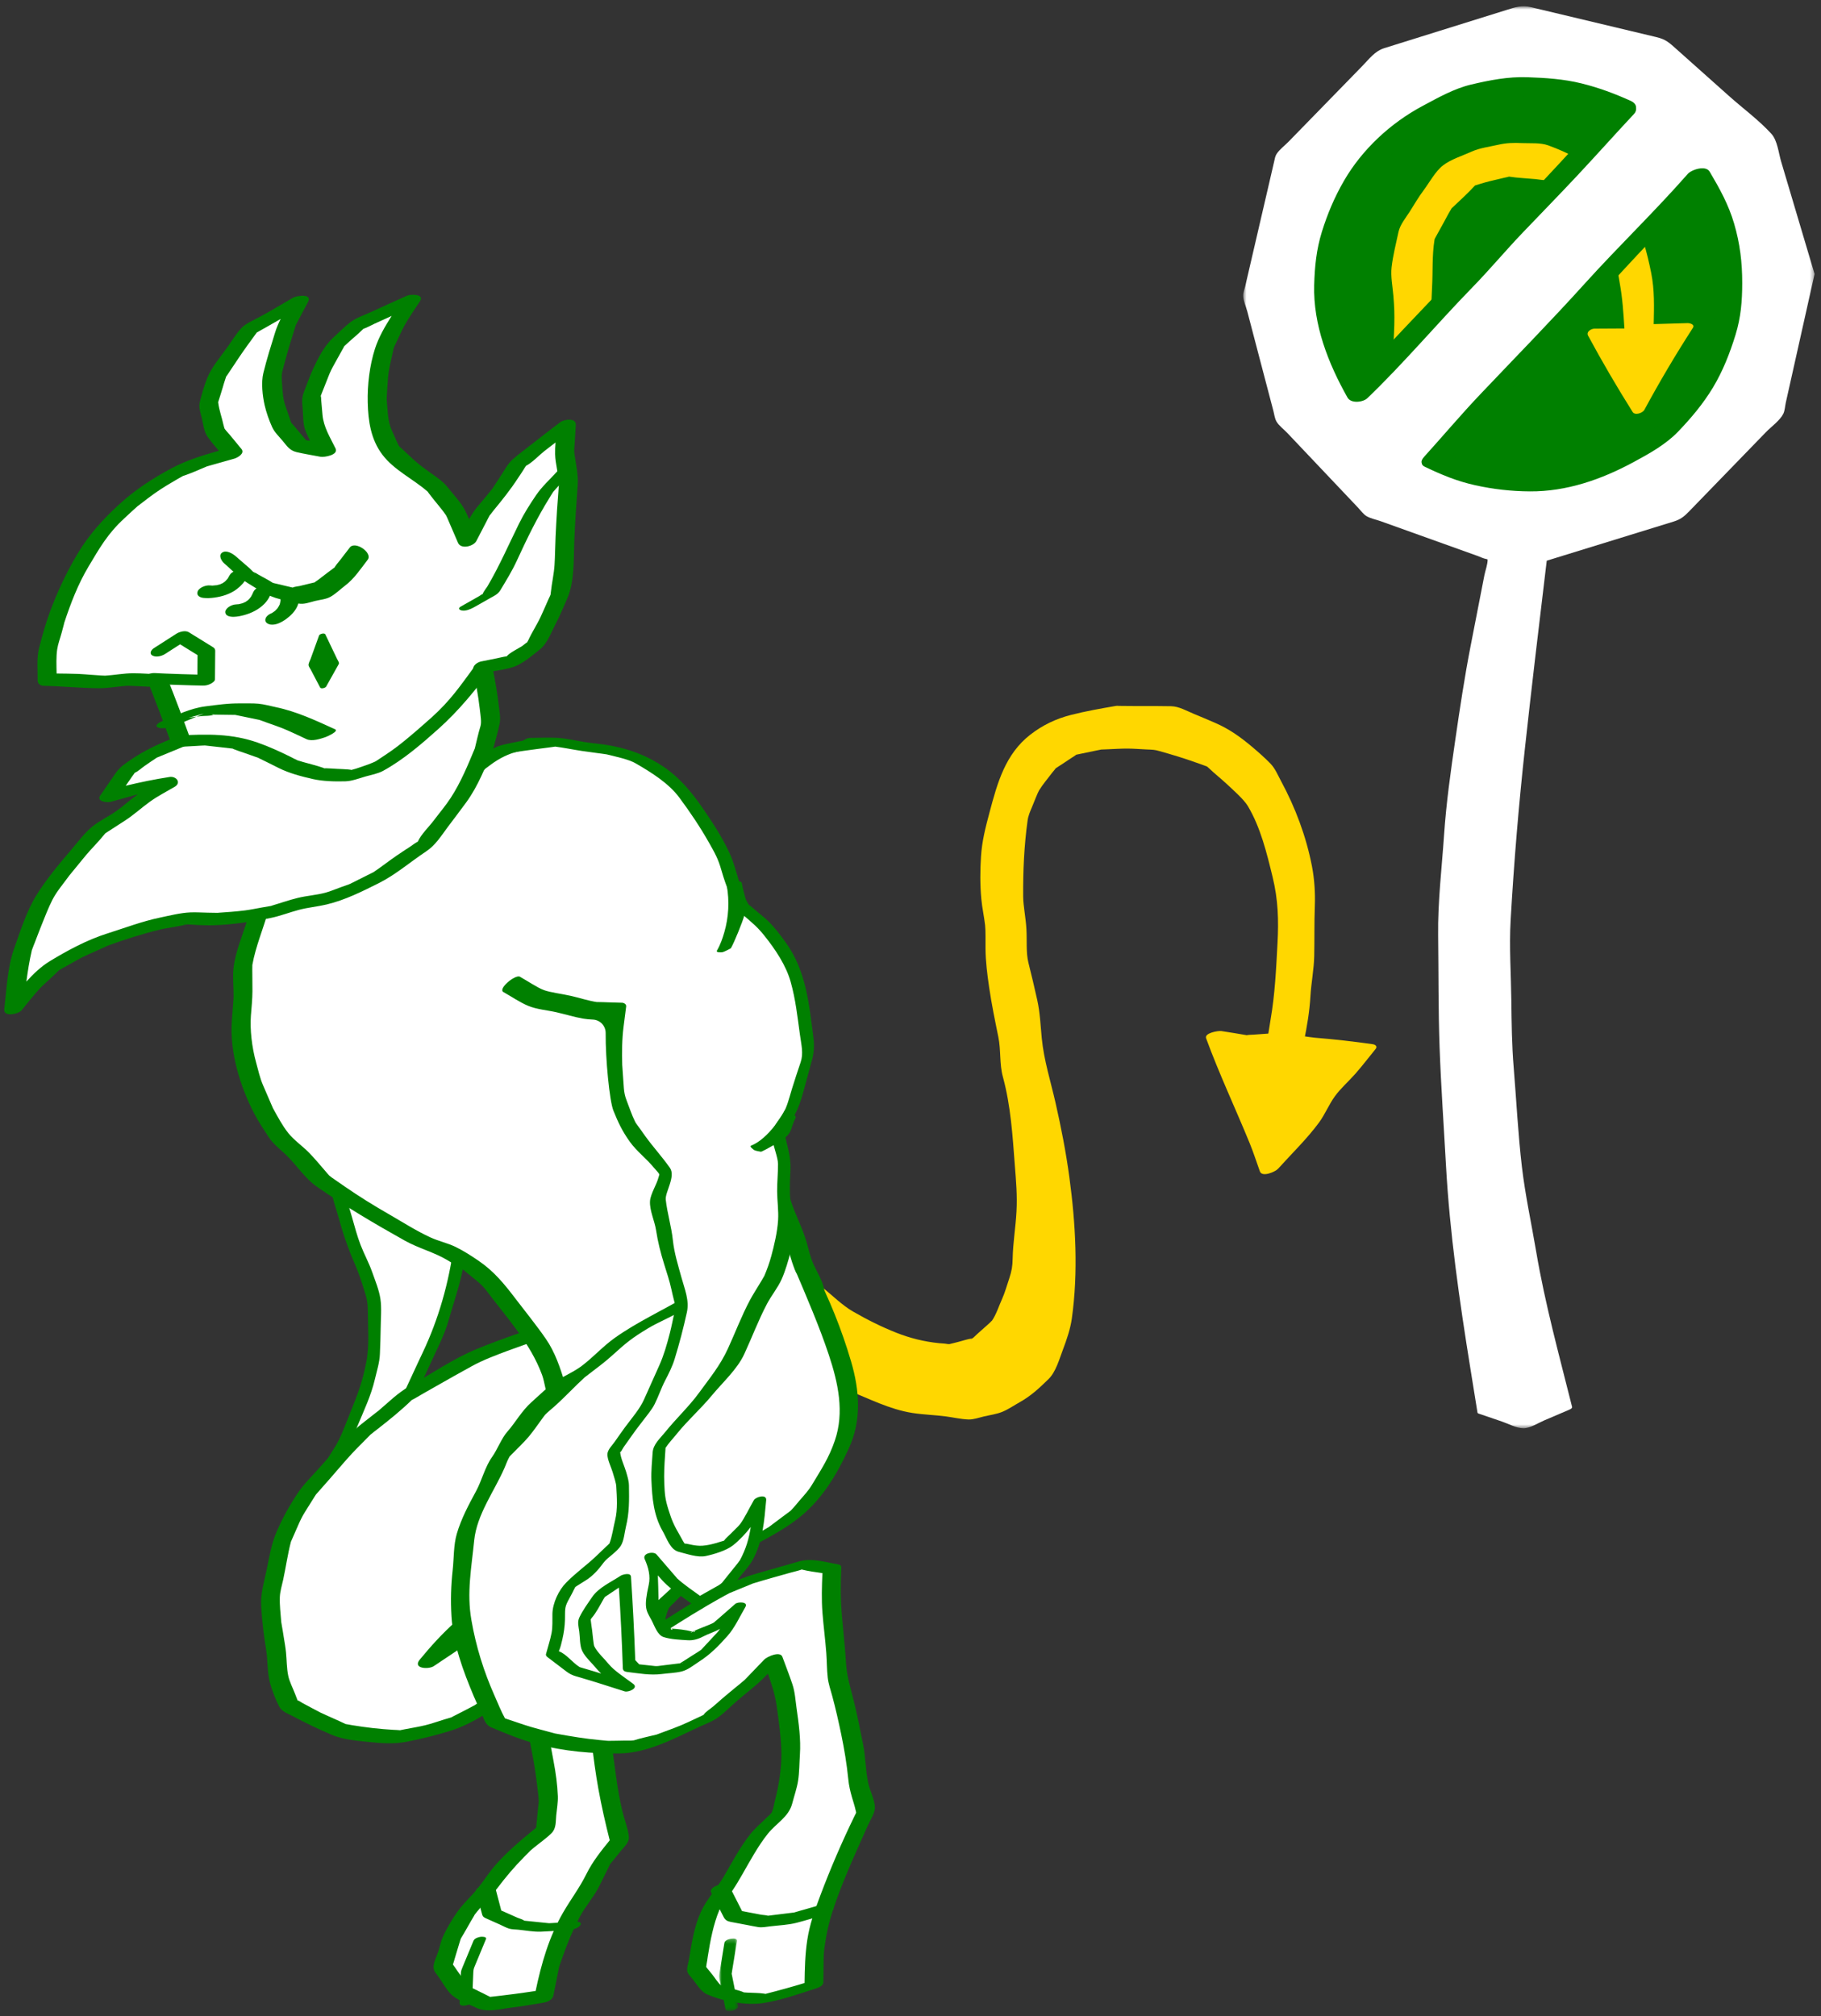 <svg height="476" viewBox="0 0 430 476" width="430" xmlns="http://www.w3.org/2000/svg" xmlns:xlink="http://www.w3.org/1999/xlink"><rect x="0" y="0" width="430" height="476" fill="#333333" stroke="none"/><mask id="a" fill="#fff"><path d="m.71.729h134.918v335.682h-134.918z" fill="#fff" fill-rule="evenodd"/></mask><mask id="b" fill="#fff"><path d="m.913.231h4.476v17.136h-4.476z" fill="#fff" fill-rule="evenodd"/></mask><g fill="none" fill-rule="evenodd"><path d="m323.186 246.018c-4.554-.655-9.038-1.163-13.621-1.536-3.53-.383-7.304-1.253-10.853-.995-1.229.088-2.455.178-3.684.268-.498.035-1.032.014-1.524.109-.043.008-.06.014-.09.022-1.99-.368-3.999-.651-5.998-.977-.702-.114-4.085.424-3.614 1.706 3.09 8.42 6.903 16.493 10.298 24.784.889 2.175 1.61 4.435 2.406 6.647.523 1.452 3.656.072 4.278-.62 3.195-3.547 6.82-7.047 9.657-10.89 1.434-1.94 2.34-4.26 3.754-6.211 1.396-1.93 3.295-3.563 4.867-5.357 1.663-1.892 3.199-3.911 4.788-5.863.473-.581-.102-1.007-.664-1.087" fill="gold" transform="translate(1 .5)"/><path d="m135.625 63.892-7.888-26.532c-.592-1.99-.868-4.96-2.294-6.524-2.957-3.244-6.733-6.004-10.005-8.925l-12.325-10.991c-1.794-1.6-2.56-2.375-4.831-2.916-9.852-2.35-19.701-4.701-29.553-7.05-2.271-.543-3.735-.013-5.95.68l-15.826 4.94c-4.296 1.342-8.598 2.681-12.897 4.029-2.262.708-3.552 2.525-5.187 4.2-4.011 4.116-8.023 8.23-12.034 12.343l-5.402 5.54c-.877.899-2.134 1.836-2.824 2.895-.356.547-.43 1.151-.584 1.808l-1.395 6.022-3.96 17.053c-.496 2.136-.992 4.272-1.485 6.408-.158.684-.492 1.497-.474 2.201.034 1.167.677 2.574.972 3.69l2.001 7.637 4.17 15.88c.206.789.313 1.774.722 2.476.56.969 1.76 1.862 2.521 2.664 3.932 4.153 7.863 8.302 11.795 12.45l4.995 5.272c.604.636 1.202 1.5 1.955 1.949.948.563 2.275.815 3.307 1.184 2.435.874 4.872 1.746 7.309 2.619 5.183 1.857 10.363 3.716 15.544 5.572.655.235 1.37.608 2.056.737.182.035.3.076.373.11.039 1.12-.547 2.644-.75 3.684l-3.25 16.669c-1.45 7.431-2.557 14.854-3.649 22.35-1.083 7.465-2.117 14.77-2.63 22.285-.537 7.9-1.506 15.876-1.404 23.799.113 8.787.027 17.6.344 26.383.334 9.274.996 18.55 1.506 27.818.886 16.081 3.192 32.02 5.748 47.897.567 3.514 1.132 7.034 1.7 10.55.052.117.143.185.272.21l5.485 1.869c1.538.522 3.449 1.589 5.103 1.585 1.6-.006 3.5-1.256 4.907-1.856l5.609-2.393c.235-.103 1.056-.391.956-.79-3.05-12.185-6.373-24.26-8.474-36.643-1.126-6.655-2.59-13.347-3.378-20.052-.912-7.76-1.293-15.622-1.936-23.412-.438-5.291-.493-10.523-.557-15.837-.073-6.28-.524-12.675-.165-18.946.796-13.873 1.91-27.204 3.395-40.774 1.542-14.1 3.217-28.173 4.91-42.252l.223-1.849c6.473-1.994 12.946-3.99 19.42-5.987 3.507-1.084 7.015-2.165 10.525-3.246 1.64-.506 2.471-1.167 3.655-2.388 6.06-6.247 12.116-12.495 18.176-18.743 1.218-1.255 3.303-2.731 4.085-4.325.362-.735.414-1.845.59-2.637.42-1.868.835-3.731 1.253-5.6 1.837-8.21 3.674-16.426 5.508-24.637.004-.012-.01-.019-.008-.029.006-.043.037-.082.025-.123" fill="#fff" mask="url(#a)" transform="translate(292.843 .756)"/><g transform="translate(1 .5)"><path d="m382.465 25.459c-7.138-3.756-15.346-5.78-24.026-5.496-26.291.864-46.918 22.5-46.066 48.323.29 8.827 3.057 17 7.615 23.9z" fill="green"/><path d="m382.465 25.459c-7.138-3.756-15.346-5.78-24.026-5.496-26.291.864-46.918 22.5-46.066 48.323.29 8.827 3.057 17 7.615 23.9z" stroke="#fff"/><path d="m337.489 107.977c7.138 3.757 15.346 5.78 24.026 5.496 26.293-.864 46.918-22.5 46.066-48.32-.289-8.83-3.055-17.003-7.615-23.904z" fill="green"/><path d="m337.489 107.977c7.138 3.757 15.346 5.78 24.026 5.496 26.293-.864 46.918-22.5 46.066-48.32-.289-8.83-3.055-17.003-7.615-23.904z" stroke="#fff"/><path d="m347.46 43.15c.122-.015.241-.05.335-.126-.073.008-.15.022-.22.027l-.116.1" fill="#fff"/><path d="m389.497 76.013c.086-4.126.221-8.011-.596-12.086-.962-4.79-2.193-9.29-4.257-13.765-.835-1.816-2.424-3.321-3.684-4.868-1.247-1.527-2.322-2.911-3.866-4.118-1.794-1.398-3.565-3.128-5.553-4.232-2.142-1.188-4.647-2.294-6.948-3.125-1.89-.682-4.17-.449-6.168-.539-2.083-.094-3.688-.055-5.714.408-2.064.473-4.298.735-6.233 1.611-2.115.957-4.894 1.823-6.733 3.248-1.816 1.405-3.221 4.06-4.593 5.892-1.194 1.59-2.195 3.33-3.26 5.008-.98 1.548-2.285 3.051-2.672 4.858-.578 2.703-1.297 5.504-1.614 8.248-.254 2.195.236 4.579.418 6.778.231 2.793.268 4.08.219 6.878-.039 2.23-.346 4.618.033 6.821.48 2.796 1.33 5.572 1.99 8.335.17.708 1.22.655 1.735.542l5.651-1.247c.572-.127 1.372-.655 1.233-1.337-.751-3.626-1.626-7-1.775-10.228-.178-3.965-.189-7.704.045-11.662.215-3.694-.02-7.624.571-11.259.043-.266.027-.256.408-.927.622-1.1 1.224-2.214 1.834-3.322.523-.946 1.006-1.93 1.575-2.848.365-.59.018-.195.772-.903 1.687-1.58 3.426-3.19 4.99-4.888.015-.015 2.488-.779 3.371-.987l3.647-.865c.33-.08.69-.124 1.012-.24 2.066.32 4.208.396 6.284.593.889.084 1.862.297 2.756.262.033-.002.037.002.064.002.225.158.444.323.665.483l5.857 4.268c1.255.917 1.528 1.454 2.664 3.004 1.06 1.452 2.267 2.869 3.205 4.402 1.282 2.093 2.338 4.411 3.436 6.604.612 1.223.844 3.553 1.194 5.43.667 3.589.889 7.168 1.122 10.8l-7.07.04c-.797.004-1.997.747-1.516 1.644 3.33 6.17 6.794 12.094 10.525 18.03.561.895 2.37.24 2.77-.501 3.6-6.653 7.342-12.98 11.446-19.337.546-.844-.721-1.155-1.256-1.14-2.662.077-5.324.157-7.984.235z" fill="gold"/><path d="m323.298 89.712 50.447-55.599 19.884 15.916-50.487 53.682z" fill="#fff"/><path d="m344.079 62.88c-4.376 4.529-8.713 9.093-13.05 13.662-2.01 2.117-4.022 4.233-5.93 6.444-.8.928-1.606 1.847-2.397 2.779-.194.233-.397.455-.59.684-.409.391-.814.784-1.222 1.177l-.737-1.31c-.133-.234-.592-1.178-.455-.82-.764-1.787-1.53-3.659-2.099-5.506-1.202-3.886-1.53-7.95-2.254-11.928-.017-.082-.02-.115-.027-.17 0-.415.02-.831.033-1.247l.117-4.237c.05-1.888.602-3.718.997-5.563.12-.564.244-1.127.362-1.69l.004-.018c.394-1.145.795-2.29 1.192-3.434.623-1.794 1.27-3.344 2.146-5.028.57-1.095 1.161-2.182 1.712-3.288.012-.02.012-.027.02-.043.306-.436.615-.866.924-1.298 1.098-1.549 2.11-3.189 3.41-4.575.9-.963 1.834-1.898 2.752-2.849.328-.337.653-.677.98-1.013.038-.025.079-.05.152-.1 1.008-.71 1.952-1.528 2.92-2.288.502-.395 1.028-.768 1.51-1.186.092-.08.161-.139.22-.186 3.683-2.031 7.608-3.616 11.276-5.648.368-.073.737-.174 1.101-.26 1.434-.34 2.871-.659 4.299-1.015.061-.017.24-.054.407-.088.252-.023.608-.058.69-.064 1.409-.092 2.814-.217 4.223-.325.464-.035.94-.045 1.402-.105-.061.008-.098.012-.15.017.148-.007.322-.01.496-.005 1.42.066 2.84.111 4.258.195 2.13.127 4.2.678 6.313.934.233.028.358.04.426.047.479.117.952.254 1.43.38 1.312.353 2.684.625 3.974 1.063 1.073.367 2.123.838 3.166 1.33-7.397 7.963-14.658 16.072-22.27 23.825-4.05 4.124-7.714 8.586-11.731 12.75zm-21.956 23.56c-.002.003-.006.005-.008.009.135-.162.64-.608.008-.008zm61.901-63.148c-3.866-1.732-7.441-3.075-11.565-4.097-4.223-1.045-8.509-1.317-12.838-1.464-4.503-.156-8.869.696-13.218 1.724-4.053.958-7.812 3.1-11.474 5.054-7.552 4.03-14.272 10.236-18.587 17.698-2.222 3.844-3.89 7.796-5.205 12.029-1.295 4.16-1.696 8.24-1.815 12.557-.258 9.42 3.336 18.52 7.864 26.555.837 1.488 3.686 1.124 4.71.145 8.653-8.312 16.408-17.557 24.794-26.162 4.073-4.177 7.804-8.652 11.825-12.862 4.33-4.531 8.716-9.012 12.997-13.585 4.485-4.787 8.857-9.696 13.346-14.494.399-.427.53-.925.479-1.4.028-.64-.332-1.262-1.313-1.698zm-26.006-.931c-.395.023-.575.072 0 0m46.402 48.374c-.002 1.897-.477 3.62-.888 5.476-.402 1.829-.883 3.487-1.497 5.257-.377 1.083-.715 2.187-1.129 3.254-.016.022-.038.063-.088.155-.28.545-.557 1.088-.837 1.63-.858 1.671-1.63 3.4-2.695 4.95-.758 1.1-1.515 2.199-2.27 3.299-.257.372-.507.757-.773 1.12l-.188.188c-.895.901-1.729 1.872-2.59 2.806-.377.407-.787.802-1.137 1.23-.11.131-.176.215-.228.283-.855.678-1.769 1.296-2.65 1.941-.554.408-1.126.799-1.668 1.223-.17.133-.705.512-.776.59-3.47 2.076-7.22 3.554-10.814 5.38-.09.046-.189.085-.281.118-.205.049-.408.1-.61.14-1.448.3-2.883.677-4.323 1.012l-.774.18c-.088.01-.188.023-.342.035-1.374.109-2.748.306-4.12.461-.551.06-1.1.115-1.649.182l-.198-.012c-1.415-.086-2.834-.11-4.251-.166-.121-.004-.643-.02-.928-.022-.276-.043-.786-.11-.917-.135-1.395-.248-2.793-.475-4.184-.746-2.134-.413-4.228-1.05-6.334-1.593-.1-.027-.163-.04-.206-.047l-.04-.016c-.622-.297-1.24-.598-1.86-.897-.558-.269-1.115-.537-1.672-.803 3.72-4.114 7.421-8.242 11.113-12.379 3.815-4.28 8.13-8.07 11.843-12.448 3.67-4.325 7.816-8.187 11.647-12.366 4.229-4.614 8.468-9.23 12.778-13.77 3.403-3.583 6.872-7.066 10.227-10.676.415.686.819 1.378 1.18 2.082.022.08.138.369.194.545.172.538.397 1.067.593 1.597.433 1.161.92 2.314 1.3 3.494 1.283 3.983 1.748 7.621 2.012 11.762.004.076.024.432.037.635-.005.227 0 .747-.003.823-.006 1.409-.002 2.82-.004 4.228m-30.511 38.9c-.315.108-.543.133 0 0m34.578-57.344c-1.325-4.507-3.413-8.264-5.787-12.276-.93-1.575-4.273-.469-5.166.549-7.786 8.865-16.32 17.041-24.233 25.795-8.072 8.933-16.501 17.523-24.784 26.25-4.548 4.788-8.83 9.875-13.265 14.77-.527.583-.656 1.05-.543 1.42.035.33.213.635.651.848 4.008 1.925 7.638 3.448 12.004 4.41 4.263.94 8.51 1.422 12.874 1.448 8.697.06 16.908-2.811 24.446-6.882 3.725-2.009 7.68-4.192 10.628-7.278 3.076-3.217 5.891-6.56 8.195-10.388 2.32-3.86 3.983-8.103 5.304-12.397 1.276-4.14 1.583-7.96 1.587-12.244.006-4.875-.535-9.35-1.91-14.025" fill="green"/><path d="m228.455 315.588c-.111.097-.201.185-.195.226-.014-.09.074-.164.195-.226m80.339-111.614c-1.356-6.997-3.917-13.84-7.317-20.123-.751-1.393-1.366-2.925-2.46-4.061-1.363-1.415-2.927-2.779-4.432-4.046-2.792-2.345-5.384-4.178-8.695-5.613-1.663-.719-3.326-1.428-5.003-2.116-1.714-.702-3.479-1.76-5.353-1.795-4.128-.076-8.258-.009-12.389-.074-.178-.035-.395-.041-.698.012-3.57.616-7.073 1.229-10.579 2.124-3.495.89-6.659 2.39-9.554 4.634-5.935 4.601-7.794 11.39-9.635 18.296-.962 3.604-1.792 6.77-2.033 10.479-.215 3.323-.232 6.696.073 10.017.193 2.077.656 4.13.893 6.2.148 1.297.084 3.775.098 5.513.025 3.047.412 6.119.854 9.135.58 3.98 1.383 7.847 2.183 11.787.631 3.103.226 6.295 1.065 9.37 1.882 6.908 2.29 13.923 2.836 21.05.283 3.675.58 6.902.377 10.754-.199 3.731-.83 7.34-.905 11.095-.033 1.829-.225 2.943-.799 4.679-.544 1.648-1.103 3.545-1.634 4.704-.784 1.718-1.443 3.874-2.533 5.412.272-.385-.199.141-.315.256-.373.368-.782.71-1.172 1.063-.9.815-1.843 1.605-2.71 2.457-.042.04-.21.162-.37.293-1.132.129-2.307.57-3.409.837-.655.16-1.323.353-1.992.498-.138.002-.338 0-.492-.029-.614-.123-1.282-.127-1.902-.188-3.612-.354-6.991-1.229-10.06-2.441-3.627-1.431-6.94-3.096-10.311-5.035-2.562-1.473-4.96-3.887-7.567-5.994-1.507-1.217-3.014-2.435-4.519-3.653-.698-.564-3.047-.224-2.859.995.826 5.277 1.888 10.535 2.626 15.823.24 1.726.247 3.706.745 5.375.32 1.073 1.163 1.333 2.15 1.947 2.724 1.702 5.122 2.892 8.117 4.061 5.101 1.993 9.873 4.536 15.36 5.396 2.626.41 5.308.467 7.944.821 1.732.232 3.546.662 5.293.712 1.184.027 2.392-.413 3.535-.69 1.441-.347 3.047-.548 4.427-1.111 1.433-.584 2.789-1.54 4.14-2.29 2.605-1.445 4.659-3.368 6.797-5.461 1.71-1.673 2.533-4.7 3.375-6.915.878-2.316 1.765-4.907 2.109-7.358 1.538-10.953.903-22.437-.582-33.366-.8-5.916-1.941-11.742-3.262-17.557-1.159-5.097-2.75-10.042-3.256-15.27-.297-3.053-.4-5.957-1.056-8.951-.652-2.977-1.364-5.926-2.1-8.883-.583-2.35-.31-5.156-.466-7.923-.142-2.598-.752-5.488-.766-7.695-.033-6.064.209-11.93 1.046-17.939.164-1.179.594-2.115 1.061-3.225.471-1.126 1.298-3.305 1.657-3.893.888-1.451 2.064-2.789 3.077-4.154.199-.27.875-.998.774-.994.463-.331.965-.628 1.432-.937.819-.543 1.638-1.088 2.457-1.63.307-.205.66-.39.942-.625.047-.039.062-.043.096-.072 1.536-.325 3.072-.639 4.608-.958.18-.037.917-.178 1.267-.256.385-.006 1.264-.053 1.479-.061 1.585-.056 3.182-.179 4.767-.168 1.444.01 2.898.13 4.34.2 1.709.078 1.938.041 3.206.4 2.916.825 5.758 1.67 8.61 2.699.844.305 1.702.583 2.538.913.035.012.04.014.065.027.172.139.342.292.498.44 1.304 1.251 2.738 2.375 4.067 3.606 1.64 1.521 4.159 3.762 5.06 5.275 3.022 5.078 4.47 11.084 5.854 16.765 1.309 5.359 1.446 10.183 1.155 15.63-.323 6.053-.596 12.016-1.63 17.99-.424 2.443-.764 4.896-1.132 7.345-.13.848 1.24.764 1.702.63 2.006-.583 4.015-1.164 6.022-1.748.455-.135 1.165-.432 1.272-.973.733-3.643 1.324-7.028 1.542-10.73.186-3.182.833-6.356.896-9.534.08-3.934-.006-7.841.142-11.781.116-3.094-.092-6.358-.682-9.4" fill="gold"/><path d="m79.388 273.395-.624 6.718 1.751 6.731 2.004 6.629 2.761 6.335 2.064 6.621.045 6.923-.219 6.881-1.561 6.731-2.555 6.419-2.66 6.383-3.516 5.996 1.976 6.651.745 6.862-1.239 6.737-3.944 5.687-5.387 4.396-1.274 7.913-.643 7.996 5.787 2.722 6.006 1.824 6.387 1.37-5.437-3.706-4.47-4.417-1.704-6.039 3.361-5.398 4.402-4.198 2.568 6.946 3.1 6.981 2.538 7.357 6.45-2.072 5.078-4.136 3.731-5.494 2.593-5.992-4.595 4.03-5.746 2.263-6.043-.707-3.395-5.318-1.923-5.983-.621-6.496 4.45 4.169 4.378 3.862 4.589 3.707 4.585-3.874 3.442-4.749 2.269-5.421-.346-6.149-3.53 5.869-4.909 4.523-6.608.682-4.23-5.047-2.363-6.201-.545-6.612.205-6.576 3.411-5.868 3.985-5.55 3-6.116 2.808-6.199 2.926-6.155 1.865-6.559 1.89-6.527 1.147-6.688.758-6.737-.209-6.772-.985-6.712-2.193-6.289" fill="#fff"/><path d="m70.442 376.466c-.168.358-.465.358 0 0m29.151 1.544c3.262-2.759 6.356-5.333 8.455-9.156.858-1.56 1.99-3.817 2.31-5.568.355-1.924-.194-4.337-.303-6.298-.092-1.624-2.342-1.088-2.934-.103-.944 1.569-1.888 3.14-2.832 4.706-.174.289-.344.58-.52.864-.666.63-1.348 1.243-2.022 1.863-.677.625-1.783 1.33-2.3 2.11-.128.008-.239.012-.255.012-1.601.074-3.213.301-4.814.487-1.108-1.316-2.226-2.623-3.316-3.958-.501-.616-.24-.166-.555-.897-.505-1.173-.913-2.4-1.368-3.592-.591-1.556-.804-2.629-.941-4.294-.095-1.142-.2-2.281-.283-3.426-.072-.97-.064-.428-.02-1.415.05-1.134.071-2.27.106-3.403.016-.543.01-1.09.051-1.632.01-.168.105-.874-.035-.428.582-1.841 2.169-3.823 3.18-5.472.226-.368.062-.13.605-.872.714-.975 1.413-1.968 2.119-2.95.905-1.262 1.63-2.415 2.314-3.808 1.691-3.448 3.272-6.927 4.882-10.414 1.41-3.054 2.881-5.888 3.798-9.121.987-3.469 2.173-6.934 3.002-10.442.805-3.417 1.204-6.972 1.596-10.46.41-3.65.507-7.41-.01-11.061-.283-1.98-.416-4.082-.92-6.015-.539-2.066-1.427-4.095-2.13-6.112-.493-1.411-3.454-.598-2.967.796 1.515 4.352 2.707 8.263 3.162 12.883-.029-.279.002.237.012.522.035.723.047 1.45.07 2.173.037 1.249.161 2.529.114 3.776-.082 2.203-.43 4.478-.73 6.667-1.162 8.363-3.498 16.835-7.311 24.858-1.829 3.841-3.547 7.73-5.423 11.551-.925 1.888-1.965 3.248-3.491 5.371-1.171 1.634-2.16 3.316-3.172 5.056-1.272 2.19-1.66 3.07-1.736 5.57-.068 2.09-.121 4.1.05 6.18.326 3.97.826 8.455 3.324 11.75 1.13 1.491 3.068 4.833 5.075 4.99 1.343.105 2.895-.298 4.234-.436 1.106-.116 2.476-.043 3.443-.655.952-.604 1.812-1.673 2.637-2.433.815-.751 1.816-1.474 2.525-2.338.418-.516.799-1.081 1.159-1.663.012.49.002.973-.05 1.438.025-.21-.059.145-.2.507-.2.533-.438 1.053-.66 1.577-.407.975-.757 2.02-1.236 2.967-.035.027-.277.412-.346.512-.373.533-.762 1.053-1.145 1.58-.602.833-1.155 1.752-1.83 2.528.37-.428-.345.277-.5.404-.524.44-1.045.884-1.569 1.329-.38.319-.757.638-1.136.958-4.28-3.502-8.398-7.13-12.44-10.919-.901-.843-2.73.127-2.62 1.284.33 3.44.607 6.449 1.657 9.723.455 1.413.803 2.695 1.597 3.94.844 1.32 1.813 3.868 3.177 4.7 1.34.82 4.058.597 5.582.761 1.587.17 2.631-.284 4.105-.866 1.372-.54 2.898-.962 4.129-1.782-1.059 2.263-2.234 4.358-3.897 6.213-.264.295-1.745 1.411-2.406 1.95-.53.432-1.061.864-1.591 1.298-.082.068-.443.34-.66.524-.215.08-.481.19-.585.221-.744.226-1.479.475-2.218.713-.62.199-1.241.4-1.862.598-2.41-6.807-5.29-13.386-7.795-20.164-.35-.944-1.825-.96-2.482-.332-1.909 1.816-4.057 3.475-5.453 5.72-.81 1.298-2.001 2.698-2.564 4.122-.49 1.226.27 2.651.618 3.896.334 1.18.5 2.57 1.237 3.545.963 1.27 2.392 2.363 3.522 3.481.373.369.776.705 1.184 1.034-.727-.192-1.462-.399-2.244-.637-2.839-.86-5.407-2.045-8.073-3.298.34-4.147.721-8.21 1.385-12.324.129-.809.389-1.712.446-2.555.053-.041.094-.074.162-.12.653-.427 1.257-1.025 1.861-1.517 1.54-1.259 2.916-2.28 4.042-3.905 1.1-1.587 2.738-3.288 3.328-5.133.61-1.913 1.145-4.56 1.208-6.565.135-4.229-1.052-8.914-2.461-12.864-.056-.154-.127-.338-.187-.525.064-.108.172-.44.349-.688.835-1.165 1.484-2.529 2.21-3.763.986-1.682 1.668-3.445 2.417-5.245 1.495-3.591 3.205-7.179 4.088-10.974.454-1.965 1.112-3.946 1.187-5.969.074-2.056.17-4.118.185-6.178.016-2.19.26-4.622-.058-6.79-.305-2.11-1.249-4.397-1.96-6.403-.765-2.171-1.887-4.209-2.72-6.355-.83-2.133-1.414-4.408-2.046-6.61-.637-2.213-1.452-4.552-1.792-6.825-.04-.278-.029.078.018-.672.045-.72.133-1.441.2-2.158l.36-3.862c.147-1.587-2.884-1.224-3.015.195-.2 2.16-.723 4.507-.618 6.67.1 2.106 1.056 4.406 1.6 6.44 1.03 3.837 2.266 7.478 3.847 11.11.808 1.854 1.441 3.635 2.043 5.568.799 2.556 1.083 3.313 1.098 5.734.026 3.878.393 8.148-.338 11.953-.901 4.72-2.064 7.746-3.895 12.235-.84 2.06-1.61 4.2-2.582 6.198-.94 1.934-2.339 3.648-3.252 5.59-.792 1.694.36 3.695.877 5.43.569 1.92.84 3.575 1.056 5.575.297 2.744.352 3.504-.112 6.027-.228 1.237-.494 2.47-.684 3.713-.005.034-.005.045-.007.073-.348.533-.724 1.049-1.087 1.57-.813 1.168-1.575 2.399-2.443 3.523-.1.129-.133.18-.137.199-.039.032-.107.086-.234.2-.487.436-1.021.834-1.53 1.25-1.744 1.423-3.763 2.406-4.132 4.703-.8 4.972-1.343 9.827-1.746 14.846-.04.471.27.762.661.946 3.096 1.456 5.996 2.785 9.26 3.776 3.055.93 6.143 1.557 9.266 2.224.944.205 2.922-1.138 1.636-2.015-1.904-1.296-4.015-2.473-5.738-3.999-1.238-1.096-2.322-2.365-3.532-3.491-.113-.107-.231-.226-.348-.342-.258-.674-.397-1.417-.594-2.112l-.704-2.498c-.05-.172-.107-.71-.234-.882.799-1.15 1.487-2.415 2.22-3.594.8-1.284.545-1.03 1.681-2.111l1.54-1.469c2.466 6.457 5.193 12.768 7.446 19.31.237.693 1.134.885 1.773.678 2.193-.706 4.798-1.14 6.833-2.217 1.833-.967 3.965-2.853 5.402-4.337 3.207-3.314 4.962-7.874 6.754-12.015.618-1.427-1.683-1.578-2.425-.93-1.337 1.176-2.672 2.352-4.013 3.523-.75.653-.02.213-.911.563-.813.321-1.63.64-2.443.96-.349.14-1.532.402-2.134.72-.31-.044-.694-.032-.91-.054-1.111-.133-2.223-.262-3.335-.393-.07-.008-.293-.051-.504-.088-.127-.553-1.073-1.61-1.345-2.034-.53-.83-1.125-1.65-1.604-2.514-.2-.359-.166-.3-.426-1.108l-.93-2.896c-.483-1.503-.732-3.018-.908-4.552 3.397 3.092 6.833 6.119 10.42 9.016.57.461 1.614.283 2.134-.155" fill="green"/><path d="m130.324 312.86-6.186 2.047-6.133 2.21-6.102 2.32-5.726 3.143-5.674 3.221-5.693 3.236-4.902 4.366-5.124 4.023-4.556 4.653-4.276 4.882-4.326 4.91-3.49 5.562-2.648 6.026-1.281 6.453-1.401 6.42.36 6.563 1.063 6.432.623 6.55 2.379 6.123 6.059 3.217 6.281 2.803 6.78 1.123 6.835.387 6.717-1.331 6.549-1.995 6.075-3.184 5.65-3.856 5.603-3.768 1.325 7.077 1.167 7.202 1.411 7.182.817 7.296-.701 7.144-5.232 4.315-4.83 4.89-4.161 5.48-4.546 5.176-3.426 6.006-2.003 6.635 3.971 5.648 6.231 3.096 6.956-.733 6.672-1.061 1.325-6.624 2.248-6.58 3.031-6.252 3.864-5.774 3.1-6.252 4.335-5.361-1.732-6.774-1.26-6.917-.847-6.979-.979-6.964-.877-6.973-.993-6.977-.366-7.064 1.804-6.838-7.182-.682-7.052 1.546-6.688 2.64-6.534 2.963-6.578 2.937-6.08 4.064 4.041-4.906 4.57-4.2 4.808-4.014 5.73-2.578 5.367-3.161 5.586-2.796 5.947-2.916 4.593-4.767 4.063-5.148 2.94-5.863 2.462-6.087 1.615-6.381 1.321-6.463.774-6.571.113-6.625-.678-6.593-4.581-4.006-6.241.529-6.166 1.304z" fill="#fff"/><path d="m137.443 441.958c-1.605 3.24-3.712 5.983-5.51 9.102-3.324 5.773-5.103 12.018-6.453 18.456-3.573.537-7.138 1.006-10.738 1.395l-3.625-1.802c-.512-.254-1.142-.481-1.632-.803.131-.008-.71-1.011-.9-1.282-.595-.845-1.186-1.69-1.78-2.533-.227-.323-.436-.676-.688-.979-.068-.082-.123-.18-.172-.27.162-.37.379-1.204.424-1.356l.964-3.194c.11-.362.211-.729.33-1.087.024-.076.135-.38.168-.482.155-.245.737-1.234.89-1.499l1.536-2.696c.142-.25.932-1.514.778-1.366 1.667-2.165 3.682-4.057 5.339-6.236 2.013-2.654 3.966-4.996 6.305-7.36.534-.542 1.06-1.095 1.605-1.625.287-.244.58-.48.87-.719 1.338-1.104 2.857-2.138 4.082-3.366 1.136-1.137.962-2.69 1.114-4.237.145-1.477.428-3 .375-4.485-.1-2.707-.496-5.551-1.004-8.217-1.292-6.832-2.437-13.681-3.717-20.517-.292-1.56-2.873-.89-3.681-.346-2.357 1.585-4.72 3.166-7.067 4.767-.907.619-1.814 1.237-2.722 1.858-.225.153-1.406.917-1.284.878-1.429.809-2.92 1.526-4.374 2.29-.229.12-1.208.597-1.238.655-.56.188-1.139.338-1.698.508-1.476.45-2.95.98-4.446 1.351-1.626.406-3.307.657-4.951.983-.369.074-.743.133-1.11.22-.04-.007-.078-.013-.106-.015-.443-.055-.9-.051-1.346-.078-3.372-.19-6.53-.553-9.864-1.106-.278-.045-1.329-.256-1.509-.266-.22-.12-1.274-.604-1.569-.737l-2.817-1.26c-.242-.108-1.51-.704-1.436-.65-1.493-.76-2.96-1.573-4.441-2.358-.23-.12-.768-.546-1.05-.555-.011-.002-.011-.004-.021-.004-.226-.559-.439-1.126-.654-1.685-.522-1.343-1.265-2.746-1.56-4.153-.377-1.773-.342-3.712-.526-5.514-.123-1.207-.334-2.392-.533-3.588-.157-.952-.284-1.915-.47-2.86-.05-.242-.089-.49-.123-.734-.009-.08-.017-.164-.02-.24-.144-1.836-.38-3.784-.312-5.623.053-1.367.49-2.744.784-4.087.647-2.98 1.067-6.049 1.837-8.996.117-.305.266-.606.4-.905.44-1 .876-1.998 1.314-2.996.49-1.11.954-2.09 1.595-3.11.543-.868 1.087-1.733 1.63-2.599.248-.395.494-.79.743-1.183.031-.054.154-.234.238-.36.104-.115.264-.302.303-.345.264-.284.514-.581.77-.872l2.175-2.466c1.765-2.004 3.47-4.068 5.289-6.026 1.22-1.315 2.519-2.554 3.764-3.842.18-.186.358-.374.544-.557l.005-.004c.698-.577 1.43-1.122 2.142-1.683 2.592-2.031 5.172-4.124 7.537-6.42.04-.035.043-.047.074-.075.012-.007.012-.005.023-.01.886-.435 1.734-.986 2.59-1.473 1.073-.608 2.146-1.22 3.223-1.83 2.783-1.584 5.568-3.154 8.375-4.694 2.72-1.495 5.527-2.515 8.43-3.616-.947.36.419-.152.855-.308l3.082-1.11c1.085-.39 2.17-.77 3.266-1.134l4.646-1.538c.053-.018.088-.049.14-.07.16-.042.31-.092.438-.139l4.896-1.835c.198-.073.4-.151.602-.225.049-.004.123-.012.246-.03.894-.138 1.785-.377 2.672-.566.882-.186 1.767-.376 2.65-.56h.02c.293-.023.584-.054.877-.076 1.378-.099 2.754-.228 4.13-.349 1.25 1.071 2.535 2.12 3.717 3.258-.02.035-.04.04-.06.109-.11.334.113 1.106.15 1.458.125 1.233.247 2.47.379 3.702.026.244.055.492.077.737-.006.121-.002.512-.004.58-.026 1.2-.043 2.404-.063 3.604-.025 1.583-.125 3.072-.311 4.642-.428 3.635-1.014 7.175-1.83 10.747-.443 1.951-.966 3.897-1.476 5.832-.032.125-.073.276-.096.356-.092.24-.192.48-.289.715-.493 1.204-.974 2.416-1.464 3.622-.587 1.454-1.27 2.824-1.972 4.227-.469.931-.923 1.871-1.402 2.797-.066.125-.095.184-.109.223-.252.354-.543.69-.81 1.028-.492.623-5.399 6.496-7.033 8.124.172-.062.23-.064-.047.049-.268.262-.45.413-.485.376-.055-.063 0-.14.1-.212-.33.149-.651.327-.973.485l-3.497 1.714c-1.483.729-2.957 1.472-4.433 2.213-1.463.73-2.861 1.512-4.27 2.339-1.012.596-2.01 1.208-3.03 1.786-.39.223-.588.272-.04.018-.372.172-.75.338-1.12.506-1.832.823-3.886 1.486-5.492 2.705-1.67 1.27-3.286 2.68-4.853 4.079-3.18 2.836-5.816 5.736-8.52 9.022-1.768 2.144 2.076 2.357 3.3 1.54l3.658-2.443c.667-.446 1.339-.89 2.004-1.339.093-.063.152-.106.193-.137.063-.02.156-.053.307-.11 2.566-1.002 5.058-2.255 7.569-3.392 2.682-1.216 5.348-2.404 8.086-3.483.842-.334 1.683-.665 2.523-.997.196-.076.393-.156.59-.232.014-.002.018 0 .045-.008 1.662-.362 3.321-.727 4.984-1.093.42-.092.854-.164 1.267-.279.035.008.05.019.086.025.426.076.881.084 1.313.123l3.455.33c-.449 1.607-.926 3.216-1.26 4.842-.342 1.675-.08 3.381.01 5.097.183 3.485.721 6.876 1.182 10.337.956 7.214 1.562 14.572 2.86 21.729.748 4.112 1.655 8.103 2.68 12.147-2.102 2.59-4.037 4.986-5.534 8.01m-44.295-33.947c-.272.031-.366-.024 0 0m39.718-28.73c.347-.055.281.06 0 0m11.638 39.813c-.93-6.692-1.722-13.409-2.603-20.11-.231-1.742-.491-3.48-.74-5.219-.07-.504-.138-1.01-.214-1.513-.045-.303-.062-.395-.064-.357-.08-.925-.096-1.865-.145-2.795-.086-1.63-.344-3.254.004-4.847.444-2.023 1.06-4.022 1.591-6.024.213-.817-.841-1.294-1.46-1.354-2.772-.262-5.86-1.005-8.619-.52-2.885.508-5.86 1.108-8.59 2.183-5.07 2-10.026 4.233-14.998 6.46.412-.378.83-.757 1.24-1.138.091-.086.185-.174.28-.258.993-.846 2-1.67 3-2.506.446-.371.89-.746 1.339-1.116.098-.082.13-.121.143-.146.076-.026.178-.063.34-.127 2-.813 4.06-1.697 5.926-2.785 1.188-.694 2.367-1.394 3.551-2.09.336-.201.672-.402 1.012-.596l.061-.031c.231-.117.459-.233.69-.346 1.917-.926 3.807-1.91 5.717-2.85 2-.981 4.458-1.778 6.105-3.306 1.562-1.456 3.108-3.08 4.503-4.7 11.357-13.205 14.74-32.649 13.001-49.553-.246-2.371-2.816-3.956-4.626-5.37-1.94-1.516-5.306-.585-7.615-.345-4.725.492-9.066 2.062-13.469 3.709-6.135 2.03-12.31 4.058-18.292 6.522-5.517 2.273-10.734 5.866-15.921 8.817-2.802 1.591-4.919 3.774-7.374 5.834.065-.071-1.059.811-1.27.977l-2.574 2.021c-1.065.838-1.99 1.72-2.94 2.689-2.407 2.455-4.675 4.968-6.942 7.554-1.76 2.009-3.772 3.917-5.253 6.14-1.935 2.895-3.503 5.735-4.898 8.907-1.31 2.983-1.767 5.96-2.433 9.153-.602 2.898-1.458 5.589-1.294 8.548.193 3.522.592 6.827 1.163 10.312.428 2.6.221 5.408.934 7.929.506 1.781 1.282 3.833 2.13 5.48.645 1.249 1.98 1.646 3.204 2.297 3.04 1.612 6.099 3.086 9.269 4.436 2.494 1.06 5.614 1.355 8.299 1.634 3.125.327 6.354.585 9.436-.027 3.444-.684 6.674-1.482 10.032-2.504 5.803-1.767 10.73-5.523 15.704-8.869.385-.258.77-.518 1.155-.778.9 5.035 1.718 10.087 2.703 15.104.63 3.203 1.036 6.342 1.4 9.59.025.204.095 1.48.13 1.368-.033.634-.127 1.283-.189 1.914-.15 1.493-.294 2.984-.44 4.474-3.405 2.802-6.831 5.605-9.727 8.957-1.5 1.737-2.725 3.715-4.175 5.494-1.53 1.88-3.414 3.535-4.788 5.531-1.24 1.8-2.57 3.996-3.426 6.004-.405.955-.622 2.03-.919 3.017-.348 1.15-1.233 2.785-1.2 3.979.023.88.725 1.572 1.22 2.275.881 1.255 1.682 2.742 2.72 3.868 1.497 1.626 4.198 2.432 6.174 3.399 2.457 1.206 5.77.246 8.398-.063 2.453-.283 4.892-.74 7.333-1.129.995-.16 2.242-.61 2.467-1.738l1.077-5.394c.072-.348.133-.7.211-1.046.094-.42-.147.444-.039.05.25-.896.606-1.775.907-2.653 1.123-3.28 2.423-6.332 4.028-9.418 1.268-2.443 3.16-4.527 4.446-6.96.924-1.749 1.732-3.555 2.633-5.312.058-.115.084-.172.095-.205.139-.178.284-.35.426-.524.727-.885 1.441-1.78 2.16-2.666.842-1.044 2.019-2 1.865-3.393-.213-1.952-1.038-3.95-1.496-5.859-.64-2.65-1.114-5.387-1.49-8.086" fill="green"/><path d="m134.566 366.327c.08-.033.118-.047.172-.067.014-.017.032-.035.047-.052-.131.052-.311.127-.432.215.071-.032.141-.07.213-.096" fill="green"/><path d="m111.493 180.856 5.492-4.171 6.659-1.487 6.79.041 6.651 1.39 6.35 2.458 5.898 3.434 5.136 4.488 4.656 4.976 3.889 5.603 2.985 6.135 1.987 6.51.968 6.71.785 6.721.561 6.921.729 6.916 2.045 6.671 1.444 6.782 1.976 6.66 1.935 6.675 1.413 6.84 1.851 6.706 2.11 6.643 2.748 6.409 1.877 6.699 2.851 6.346.61 7.169-2.701 6.639-3.317 6.274-4.821 5.275-5.705 4.298-5.807 4.19-6.405 3.037-6.492-2.024-6.358-2.459-6.481-2.109-6.518-2.036-6.268-2.655-1.782-6.027-2.564-5.848-3.63-5.245-3.981-4.922-3.846-5.122-4.912-4.118-5.494-3.309-5.984-2.263-6.174-3.444-6.116-3.44-5.929-3.752-5.801-4.011-4.648-5.304-5.157-4.878-3.722-6.028-2.81-6.494-1.884-6.806-.71-6.934.514-6.936-.045-6.999 1.865-6.737 2.099-6.666 3.248-6.198 4.239-5.543 4.677-5.128 5.207-4.585 5.527-4.314 5.985-1.575 6.109-.934 5.998-1.376 4.906-2.828z" fill="#fff"/><path d="m100.704 183.59-.002.002zm88.725 128.368c-.432 1.067-.866 2.127-1.3 3.194-.355.873-.688 1.757-1.065 2.621l-.04.093-.04.083c-.23.461-.485.916-.727 1.372-.565 1.071-1.132 2.142-1.698 3.211-.192.365-.382.727-.575 1.088-.094.18-.119.245-.11.258-.021.022-.03.035-.052.067-2.484 3.2-5.394 5.613-8.596 8.021-.373.285-.75.565-1.122.85-.133.098-.31.234-.394.297-.74.543-1.49 1.075-2.236 1.614-.915.659-1.896 1.275-2.764 1.994-.086.072-.313.234-.432.326l-.535.252c-1.406.663-2.813 1.333-4.218 2.002-4.186-1.329-6.764-2.305-11.082-3.897-3.684-1.355-7.485-2.453-11.23-3.622l-1.79-.559c-.096-.03-.463-.164-.614-.215-.971-.385-1.927-.817-2.888-1.225-.831-.352-1.96-.636-2.776-1.126-.04-.086-.084-.207-.107-.411-.074-.682-.422-1.428-.618-2.085-1.084-3.668-2.35-7.45-4.542-10.616-2.277-3.288-4.771-6.33-7.19-9.511-2.615-3.434-5.04-6.41-8.662-8.886-1.697-1.16-3.598-2.383-5.447-3.284-1.896-.918-4.022-1.36-5.936-2.242-3.418-1.571-6.715-3.697-9.997-5.583-3.47-1.994-6.866-4.097-10.155-6.374-1.075-.744-2.156-1.479-3.225-2.23-.103-.074-.434-.357-.525-.42-.278-.287-.534-.608-.792-.905-1.325-1.511-2.603-3.092-4.014-4.524-1.54-1.562-3.497-2.9-4.87-4.607-1.338-1.667-2.487-3.82-3.517-5.695l-.103-.184c.004.008.004.004-.016-.039-.176-.369-.324-.752-.487-1.124-.615-1.425-1.233-2.85-1.847-4.276-.73-1.695-1.119-3.516-1.612-5.291-1.032-3.725-1.478-7.837-1.239-11.09.143-1.916.354-3.832.363-5.755.006-1.237-.017-2.478-.023-3.717-.004-.81-.029-1.62 0-2.432.002-.037.004-.076.01-.113.75-4.241 2.519-8.37 3.686-12.502.293-1.032-.002-.29.561-1.355.654-1.235 1.299-2.478 1.948-3.715.587-1.12 1.273-2.183 2.045-3.184 2.873-3.727 2.572-3.453 4.772-5.86 1.433-1.571 3.909-4.012 5.496-5.43.913-.81 1.828-1.617 2.775-2.385 1.032-.833 2.094-1.632 3.139-2.451l2.213-1.173c.686-.207 1.352-.428 1.501-.467.576-.152 1.155-.3 1.73-.457.234-.063.746-.18.863-.22 1.88-.335 3.788-.523 5.668-.865 4.083-.742 8.568-1.698 11.922-4.348.391-.071.784-.166 1.136-.225l2.806-.485c.395-.01.794-.109 1.181-.256.578-.172 1.207-.447 1.501-.862.443-.334.89-.666 1.336-.998 1.998-1.488 4.257-2.635 6.687-3.186.013-.002.025-.004.035-.008.551-.123 1.108-.225 1.653-.369.086-.022 1.757.009 2.416.013 1.114.008 2.23.024 3.344.02.135 0 .246.004.328.006.325.058.653.135.972.201 4.458.934 6.95 1.4 11.245 3.416 1.632.768 3.176 1.828 4.736 2.735.352.21.735.398 1.075.629.01.012.053.051.215.182 1.067.864 2.066 1.833 3.113 2.716 2.545 2.15 4.892 4.53 6.888 7.195 2.578 3.437 3.955 6.01 5.806 9.946 2.963 6.293 3.454 13.855 4.124 20.69.346 3.531.561 7.072.948 10.6.205 1.876.833 4.884 1.41 6.68.351 1.087.695 2.174.982 3.278.874 3.373 1.44 6.768 2.43 10.112.987 3.323 2.083 6.643 2.923 10.007 1.697 6.79 2.948 13.626 5.391 20.23 1.284 3.467 2.804 6.622 3.805 10.192.422 1.509.82 2.901 1.458 4.324.704 1.569 1.775 3.269 2.2 4.938.49 1.922.347 4.202.526 6.182.09.997.135.491-.154 1.204m4.083-8.519c-.465-1.88-1.66-3.768-2.449-5.541-.706-1.591-1.08-3.297-1.546-4.97-.973-3.463-2.699-6.586-3.792-9.997-1.293-4.044-2.595-8.101-3.609-12.227-.913-3.7-1.574-7.393-2.635-11.058-.987-3.405-2.2-6.792-2.945-10.257-.426-1.989-.766-4.018-1.29-5.984-.563-2.123-1.472-4.185-1.939-6.33-.788-3.614-.823-7.588-1.122-11.282-.293-3.641-.694-7.28-1.216-10.894-.584-4.059-1.266-7.964-2.765-11.816-1.579-4.054-3.948-7.55-6.405-11.095-4.063-5.85-10.694-11.455-17.253-14.231-7.957-3.371-16.021-4.825-24.53-2.927-1.953.436-3.718.668-5.338 1.888-1.354 1.02-2.701 2.048-4.048 3.076-1.786.236-3.7.408-5.306 1.063-.533.215-3.277 1.992-4.618 2.734h-.002c-.407.227-.7.362-.74.319-.118-.133.47-.266.738-.32-.102.019-.258.044-.563.09-.557.087-1.12.257-1.671.386-1.046.24-2.089.497-3.14.718-.104.017-.249.041-.425.066-.549.072-1.092.166-1.638.25-1.192.182-2.396.334-3.582.549-1.996.36-3.968.96-5.924 1.496-1.984.543-3.299 1.72-4.906 2.976-2.892 2.259-5.849 4.562-8.425 7.18-5.449 5.538-10.664 11.888-13.032 19.393-1.148 3.65-2.912 7.76-3.28 11.552-.207 2.121.072 4.341.039 6.473-.006.555-.006.331-.006.387-.02.4-.062.798-.09 1.198l-.312 4.187c-.544 7.354 1.923 15.453 5.302 21.926 1 1.914 2.256 3.778 3.44 5.586 1.022 1.556 2.572 2.732 3.924 4.01 2.57 2.432 4.552 5.663 7.45 7.666 6.714 4.646 13.633 8.74 20.757 12.717 3.266 1.824 6.91 2.71 10.104 4.636 1.057.637 2.121 1.271 3.178 1.914.084.052.438.287.504.318.338.264.661.553.987.827 1.525 1.278 3.215 2.429 4.413 4.024 5.015 6.676 10.429 12.452 13.193 19.963.672 1.829.783 4.174 1.737 5.861.825 1.46 3.725 2.027 5.215 2.66 1.64.696 3.295 1.208 4.997 1.74 1.075.336 2.15.668 3.227 1.008l.14.043.11.035c.553.178 1.106.36 1.659.54 3.819 1.241 7.507 2.794 11.307 4.07 2.013.673 4.237 1.642 6.332 1.971 2.15.338 4.54-1.347 6.393-2.228 3.438-1.628 6.393-3.878 9.442-6.151 3.694-2.758 6.688-5.384 9.735-8.852 2.273-2.59 3.717-6.326 5.02-9.527.654-1.607 1.742-3.368 1.768-5.109.033-2.045-.075-4.712-.569-6.7" fill="green"/><path d="m162.604 305.953-5.687 3.397-5.911 2.981-5.55 3.584-4.92 4.454-5.22 4.017-4.665 4.653-4.927 4.394-3.952 5.283-4.624 4.807-2.66 6.104-3.151 5.795-2.39 6.184-.661 6.598-.715 6.534.301 6.572 1.124 6.481 1.917 6.288 2.521 6.068 2.721 5.91 6.131 2.068 6.317 1.693 6.42 1.184 6.52.604 6.594-.078 6.389-1.634 6.159-2.295 5.98-2.802 4.982-4.349 5.046-4.182 4.834-5.027 2.648 7.251 1.042 7.294.52 7.276-.503 7.206-1.808 6.973-5.103 5.076-3.965 6.006-3.571 6.213-4.069 5.969-2.113 6.897-1.133 7.069 3.871 4.71 5.883 1.777 6.106.371 5.963-1.422 5.898-1.879.098-7.274 1.1-7.186 2.498-6.829 2.603-6.755 3.038-6.567 2.921-6.522-1.727-6.107-.655-6.463-1.27-6.317-1.398-6.295-1.694-6.266-.372-6.477-.672-6.407-.494-6.406.273-6.259-6.498-1.104-6.462 1.824-6.346 1.847-6.146 2.525-5.828 3.213-5.666 3.498-5.32 3.426 1.624-5.906 4.677-4.732 5.005-4.344 5.617-3.508 5.983-2.854 6.025-3.381 5.533-4.142 4.513-5.202 3.492-5.838 2.829-6.229 1.11-6.833-.731-6.883-1.941-6.612-2.402-6.43-2.388-6.479-3.17-6.125" fill="#fff"/><path d="m204.003 420.378c-.623-2.973-.592-6.073-1.194-9.069-.682-3.395-1.35-6.805-2.177-10.171-.761-3.09-1.675-5.865-1.859-9.043-.207-3.586-.625-7.134-.93-10.71-.37-4.364-.376-7.398-.186-11.807.023-.535-.326-.705-.825-.79-3.033-.515-6.135-1.532-9.156-.678-3.34.942-6.677 1.894-10.011 2.864-5.844 1.7-11.283 4.49-16.448 7.677-1.732 1.07-3.444 2.175-5.162 3.267.227-.994.496-1.966.905-2.814l.008-.02c0 .014.029.002.168-.179.3-.376.698-.706 1.034-1.046.877-.885 1.755-1.773 2.628-2.66.17-.172.34-.346.512-.518.094-.078.39-.338.444-.383.917-.776 1.816-1.575 2.723-2.363.412-.356.848-.7 1.243-1.077.064-.064.371-.32.45-.4.662-.452 1.373-.85 2.047-1.271 6.19-3.868 12.923-6.483 18.808-10.888 5.805-4.345 9.487-10.435 12.45-16.957 3.017-6.643 2.509-13.583.494-20.441-2.22-7.56-5.177-14.885-8.791-21.87-.709-1.372-5.02-1.143-4.54-.025 2.943 6.91 5.871 13.716 8.062 20.296 2.24 6.73 3.715 13.597 1.444 20.254-1.428 4.19-3.195 6.764-5.394 10.441-.817 1.368-1.857 2.48-2.906 3.688-.665.764-1.296 1.587-2.007 2.312-.07.072-.075.08-.108.113-.35.299-.743.559-1.112.833-.944.707-1.888 1.413-2.832 2.122-.375.278-.747.567-1.126.843-.043.027-.066.043-.092.066-1.788 1.085-3.652 2.103-5.497 3.086-2.914 1.548-5.905 2.78-8.707 4.532-3.354 2.094-6.395 4.415-9.223 7.206-1.407 1.392-3.456 2.895-4.472 4.59-.985 1.645-1.196 4.2-1.706 6.052-.405 1.47 3.088.524 3.563.22 5.111-3.294 10.227-6.507 15.555-9.441.272-.154 1.182-.61 1.13-.608.59-.256 1.19-.494 1.784-.738.948-.387 1.894-.776 2.84-1.163l.873-.36c.034-.012.04-.019.065-.029 2.887-.89 5.81-1.691 8.72-2.51.92-.26 1.918-.465 2.833-.793.027.008.045.017.076.025 1.559.39 3.195.587 4.8.831-.135 3.143-.233 6.182.008 9.332.248 3.186.67 6.356.91 9.54.145 1.915.12 3.856.333 5.763.162 1.48.676 2.924 1.065 4.363.811 2.99 1.487 6.006 2.12 9.037.747 3.577 1.31 7.026 1.677 10.652.15 1.48.438 2.72.845 4.157.29 1.018.645 2.038.869 3.072.18.827.258.393-.211 1.353-2.998 6.156-5.728 12.488-8.136 18.893-1.325 3.524-2.488 6.733-3.055 10.44-.522 3.417-.596 6.726-.643 10.162-2.976.903-5.937 1.725-8.973 2.497-.097.024-.172.045-.244.067-.078-.02-.172-.039-.305-.06-1.292-.194-2.664-.161-3.969-.239-.278-.018-.555-.037-.833-.053l-.037-.018c-1.067-.482-2.339-.705-3.459-1.045-.483-.145-1.032-.252-1.497-.452-.292-.125-.387-.158-.383-.14-.81-.634-1.476-1.812-2.119-2.594-.334-.406-.653-.834-1.003-1.223-.082-.088-.269-.37-.404-.526.027-.178.043-.446.064-.54.145-.633.209-1.3.311-1.942.596-3.716 1.292-7.523 2.752-11.023.006-.016 0-.006.002-.014.017-.029.04-.064.09-.158.213-.39.516-.76.768-1.126.707-1.038 1.413-2.076 2.122-3.113.866-1.273 1.628-2.565 2.398-3.907 1.855-3.227 3.698-6.68 6.02-9.6 2.009-2.53 4.955-3.958 5.789-7.177.455-1.757 1.095-3.553 1.378-5.345.317-2.029.297-4.17.436-6.219.244-3.597-.282-7.357-.792-10.928-.266-1.864-.369-3.807-.963-5.595-.727-2.193-1.587-4.35-2.38-6.522-.532-1.462-3.638-.039-4.277.625l-3.729 3.876c-.28.287-.55.588-.84.87-.04.041-.05.052-.08.078-.659.584-1.359 1.126-2.037 1.687-1.069.887-2.148 1.764-3.202 2.669-.734.63-1.458 1.275-2.187 1.91-.594.52-1.825 1.253-2.245 1.952-.153.08-.303.168-.442.233-1.063.496-2.124.993-3.184 1.491-1.137.53-2.247.995-3.42 1.435-1.032.385-2.064.768-3.094 1.153-.322.12-.641.244-.965.36-.024.007-.033.007-.067.015-1.751.449-3.59.795-5.316 1.352-.232.002-.535.057-.662.053-1.155-.02-2.318.028-3.473.04-.612.007-1.226.027-1.837.023-.108-.004-.233-.01-.298-.016-.586-.051-1.172-.107-1.757-.164-3.439-.315-6.721-.864-10.12-1.476-.15-.027-.342-.064-.394-.068-.186-.047-.37-.098-.557-.147l-3.27-.879c-1.243-.332-2.455-.674-3.671-1.083l-3.234-1.09c-.383-.13-.772-.243-1.149-.389l-.008-.004c-.92-1.66-1.64-3.501-2.414-5.238-2.613-5.877-4.417-11.664-5.517-17.991-1.118-6.445.008-12.186.668-18.772.616-6.14 4.74-11.568 7.157-17.12.352-.806.647-1.678 1.07-2.452l.099-.185c.217-.28.516-.532.762-.788 1.245-1.296 2.596-2.541 3.761-3.913 1.151-1.356 2.153-2.875 3.217-4.299.21-.278.404-.569.625-.835.047-.06.043-.061.037-.057.698-.707 1.5-1.338 2.242-1.999 2.494-2.224 4.745-4.687 7.214-6.934.42-.383-.245.217.06-.03.27-.215.55-.424.825-.635l2.779-2.136c.997-.768 1.925-1.544 2.856-2.388 3.12-2.823 4.464-3.964 8.337-6.292 2.357-1.417 4.943-2.42 7.308-3.834 1.542-.921 3.086-1.84 4.628-2.764 2.56-1.528-1.388-1.85-2.695-1.071-5.674 3.39-11.76 6.123-17.148 9.966-2.672 1.903-4.935 4.42-7.552 6.43-2.852 2.197-5.783 2.906-8.385 5.394-.283.27-.619.538-.9.79-.933.832-1.87 1.716-2.803 2.548-1.083.966-1.974 2.08-2.846 3.247-.934 1.243-1.808 2.558-2.842 3.715-1.325 1.485-2.394 4.298-3.555 5.908-1.706 2.363-2.429 5.572-3.84 8.162-1.746 3.213-3.464 6.442-4.509 9.97-.794 2.685-.678 5.798-.985 8.603-.41 3.748-.505 7.126-.284 10.9.389 6.592 2.744 12.883 5.273 18.905.563 1.337 1.185 2.646 1.791 3.965.617 1.339.885 2.74 2.25 3.327 3.392 1.468 7.37 3.051 10.928 4.004 6.374 1.707 12.937 2.262 19.513 2.182 6.466-.075 12.909-3.534 18.708-6.25 1.48-.691 3.168-1.277 4.493-2.244 1.607-1.169 3.032-2.668 4.54-3.964 2.211-1.902 4.576-3.627 6.6-5.73.204-.213.409-.424.614-.636.899 2.49 1.697 4.935 2.082 7.631.52 3.64 1.098 7.923 1.116 11.275.017 3.32-.553 7.29-1.462 10.792-.248.958-.385 2.08-.776 2.99-.022.057-.016.05-.024.08-.021.02-.023.016-.068.075-.28.375-.7.697-1.032 1.026-1.313 1.307-2.824 2.556-3.975 4.004-2.367 2.981-4.245 6.516-6.139 9.808-1.669 2.904-4.183 5.56-5.55 8.574-1.56 3.436-2.195 7.444-2.786 11.14-.125.786-.551 1.943-.439 2.736.107.729.654 1.2 1.137 1.783 1.032 1.256 2.048 3.117 3.547 3.78 3.774 1.667 9.255 2.7 13.343 2.056 4.138-.655 8.189-2.096 12.161-3.364.74-.235 1.954-.622 1.966-1.562.027-1.845.05-3.69.074-5.538.024-1.648.131-2.223.416-4.083.57-3.739 1.499-6.753 2.8-10.318 2.151-5.875 4.74-11.49 7.29-17.193.585-1.305 1.688-2.875 1.592-4.305-.125-1.867-1.204-3.776-1.587-5.617" fill="green"/><path d="m120.609 230.898 5.828 3.239 6.457 1.405 6.391 1.519 6.08.181-.873 6.782-.055 7.126.5 7.159 2.672 6.692 4.183 5.834 4.454 5.517-1.634 6.243 1.393 6.334.694 6.465 1.749 6.122 1.63 6.225-1.389 6.283-1.763 6.08-2.598 5.813-2.634 5.867-3.923 5.103-3.864 5.455 2.109 7.26.063 7.31-1.769 7.179-5.332 5.093-5.445 4.661-2.556 4.875-.115 5.706-1.439 5.447 5.371 4.081 6.44 1.906 6.143 1.98-5.252-3.933-4.265-5.269-.91-6.748 3.67-5.838 5.893-3.936.479 7.311.361 7.018.217 6.737 6.078.718 6.483-.835 5.519-3.543 4.435-4.767 3.518-6.012-5.121 4.483-5.865 2.547-6.404-.821-3.178-5.734-.106-6.387-.287-5.752 4.943 5.726 6.326 4.812 6.457-3.641 4.658-5.797 2.681-6.711.716-7.685-3.335 5.789-4.262 4.386-5.625 2.005-5.783-1.222-3.067-5.263-1.831-5.906-.256-6.164.412-6.161 4.333-5.4 4.752-5.044 4.069-5.596 3.817-5.777 2.892-6.305 2.793-6.291 3.565-6 2.167-6.606 1.177-6.858-.242-6.933.236-6.948-1.634-6.533 3.399-5.555 1.954-6.446 2.139-6.418-.931-6.721-.746-6.565-1.802-6.389-3.137-5.852-4.157-5.173-4.974-4.249-2.537-5.674-1.777-6.141-3.142-5.56-3.374-5.38-3.825-5.133-4.876-4.196-5.588-3.205-6.195-1.697-6.293-.869-6.327-1.03-6.455.017" fill="#fff"/><path d="m162.918 384.537c-.13-.027-.303.037-.463.129.037.006.086.01.16.018.09-.057.203-.096.303-.147" fill="green"/><path d="m157.387 383.991c.936.14-.037.463 0 0m2.564 8.117c.153-.084.28-.133.284-.053 0 .008-.119.029-.284.053m31.146-147.485c-1.024-7.914-1.681-15.819-6.51-22.562-1.251-1.749-2.668-3.618-4.204-5.12-.86-.843-1.853-1.584-2.769-2.366-.565-.486-1.113-1.002-1.72-1.432l-.176-.188c-2.201-3.762-2.631-8.04-4.384-11.924-1.7-3.754-4.23-7.612-6.571-10.99-2.513-3.623-5.287-6.946-8.965-9.457-3.756-2.56-7.784-4.138-12.236-4.996-2.088-.406-4.238-.562-6.343-.881-2.204-.334-4.436-.907-6.658-1.022-2.14-.11-4.312.012-6.454.019-1.642.006-5.662 3.978-3.713 3.428 1.104-.312 9.92-1.35 9.682-1.38 2.117.266 4.218.71 6.328 1.027 1.23.18 2.461.34 3.692.51.661.09 1.327.162 1.984.273.141.024.207.034.248.04.024.009.092.027.25.064 2.26.555 4.957 1.147 6.452 2.005 3.907 2.238 7.92 4.814 10.337 8.058 2.595 3.483 4.986 7.04 7.124 10.826 1.415 2.507 2.111 3.76 2.846 6.346.578 2.027 1.266 4.032 2.126 5.957.938 2.097 1.431 3.297 3.131 4.749 2.089 1.783 3.305 2.793 4.827 4.687 2.754 3.43 5.205 7.163 6.282 10.99 1.163 4.13 1.59 8.134 2.177 12.383.36 2.615.882 4.495.18 6.598-.686 2.068-1.394 4.128-2.027 6.215-.694 2.291-1.174 4.347-2.177 5.987-.967 1.583-2.865 3.53-2.603 5.425.293 2.115 1.456 4.802 1.462 6.389.009 2.154-.217 4.308-.206 6.465.012 2.252.368 4.556.227 6.8-.176 2.801-.948 6.064-1.608 8.478-.436 1.595-.993 3.16-1.644 4.683-.178.42.094-.22-.192.326-.29.553-.643 1.083-.96 1.617-.736 1.235-1.533 2.454-2.212 3.719-1.966 3.67-3.482 7.693-5.22 11.484-1.857 4.05-4.345 7.032-6.764 10.36-2.435 3.347-5.471 6.145-8.062 9.37-1.228 1.532-2.832 2.848-2.967 4.851-.147 2.191-.373 4.368-.283 6.563.172 4.145.52 8.25 2.646 11.942.985 1.712 1.782 4.401 3.809 4.909 1.878.467 4.442 1.403 6.368.993 1.921-.407 4.862-1.282 6.428-2.515 1.46-1.146 3.054-2.817 4.204-4.351-.403 2.646-1.079 5.132-2.592 7.923.039-.11-.385.51-.502.657-.52.643-1.038 1.292-1.558 1.937-.82 1.02-1.649 2.036-2.46 3.062.658-.832.173-.164-.454.188l-2.214 1.247c-.735.418-1.47.83-2.205 1.245-1.862-1.364-3.846-2.676-5.523-4.226.352.327-.448-.562-.54-.67l-1.594-1.845c-.878-1.016-1.757-2.033-2.631-3.05-.672-.773-3.418-.3-2.762 1.15.87 1.93 1.404 4 .942 6.067-1.2 5.39-.652 5.943.606 8.212.739 1.337 1.39 3.608 2.918 4.103 1.665.539 3.927.637 5.717.746 1.233.075 2.425-.265 3.518-.838 1.343-.704 2.801-1.118 4.083-1.857-.223.321-.436.614-.632.835-1.106 1.241-2.288 2.415-3.396 3.651-.135.15-.274.308-.417.45-.02.011-.06.036-.146.101-.6.443-1.273.817-1.898 1.219-.729.469-1.456.933-2.185 1.402-.221.142-.534.291-.754.475-1.195.164-3.714.453-3.976.49-2.339.299-.944.221-5.685-.24l-.934-.989c-.231-6.575-.58-13.134-1.007-19.701-.068-1.059-1.999-.52-2.451-.221-2.195 1.468-5.177 2.772-6.684 4.976-1.038 1.517-2.259 3.184-3.045 4.843-.53 1.12-.199 2.099-.03 3.348.188 1.4.081 3.331.708 4.607.716 1.466 2.32 2.865 3.344 4.132.346.426.735.807 1.126 1.186-.455-.14-.907-.287-1.366-.422-.977-.288-1.951-.583-2.93-.868-.813-.231-.688-.18-1.05-.416-1.428-.93-2.984-2.96-4.594-3.532-.018-.043-.024-.06-.045-.107.395-.86.602-1.845.825-2.799.348-1.49.561-3.02.602-4.55.058-2.24-.14-2.818.707-4.435.459-.875.966-1.737 1.38-2.632.104-.225.227-.45.348-.667.109-.082-.157.065 2.505-1.595 1.691-1.057 3.012-2.568 4.191-4.176.889-1.214 3.15-2.488 4.092-4.038.735-1.214.845-3.104 1.181-4.468.81-3.293.758-6.207.709-9.616-.017-1.188-.338-2.159-.672-3.31-.407-1.398-1.31-3.225-1.413-4.726.123.291.56-.714.842-1.116.647-.911 1.292-1.824 1.939-2.738 1.302-1.84 1.395-1.875 4.065-5.387.487-.643.958-1.321 1.317-2.042.9-1.808 1.558-3.805 2.46-5.533.861-1.654 1.709-3.327 2.255-5.111 1.127-3.66 2.063-7.272 2.884-10.99.628-2.832-.522-5.474-1.284-8.244-.82-2.984-1.698-5.753-2.028-8.826-.344-3.223-1.322-6.334-1.675-9.526-.194-1.778 2.415-5.474.975-7.526-1.814-2.59-3.99-4.939-5.838-7.515-.608-.848-1.202-1.708-1.827-2.545-.432-.576-.415-.568-.565-.87-.798-1.604-1.361-3.375-2.019-5.053-.356-.915-.557-1.883-.624-2.866-.093-1.295-.183-2.587-.273-3.879-.024-.327-.112-1.76-.106-1.497-.076-3.014-.074-6.067.311-9.059.205-1.6.412-3.199.616-4.802.07-.528-.5-.87-.966-.885-1.098-.032-2.197-.063-3.293-.098-.674-.02-1.347-.057-2.021-.06-.539-.001-.698-.012-.606.003-2.101-.322-4.184-1.014-6.258-1.487-1.945-.442-4.755-.788-6.268-1.337-1.526-.555-3.932-2.193-5.687-3.168-1.054-.586-5.27 2.857-3.878 3.63 1.906 1.061 3.815 2.4 5.828 3.24 2.045.856 4.53 1.03 6.694 1.526 2.103.477 4.198 1.138 6.323 1.5.741.126 1.503.191 2.27.224 1.705.074 3.038 1.49 3.022 3.197-.058 6.143.921 16.03 1.812 18.26 1.134 2.844 2.131 4.926 3.907 7.402 1.636 2.281 3.932 3.954 5.697 6.14.364.452.96.986 1.253 1.519-.018.264-.158.593-.221.84-.422 1.613-1.864 3.824-1.974 5.485-.144 2.187 1.079 4.659 1.415 6.831.446 2.882 1.075 5.357 1.951 8.165.604 1.937 1.253 3.872 1.684 5.856.976 4.497 1.152 3.465.708 5.468-.354 1.595-.657 3.21-1.063 4.796-.719 2.815-1.46 5.342-2.471 7.6-1.207 2.7-2.415 5.397-3.625 8.094-1.04 2.316-2.746 4.21-4.552 6.65-.823 1.113-1.601 2.26-2.402 3.39-.584.825-1.665 1.857-1.706 2.891-.047 1.266.897 3.086 1.25 4.296.358 1.24.796 2.521.839 3.293.145 2.6.36 5.447-.264 7.986-.438 1.774-.686 3.79-1.34 5.505-.243.276-.546.522-.81.774-.805.768-1.608 1.535-2.415 2.303-2.176 2.08-4.509 3.666-6.993 6.174-1.783 1.8-3.202 4.84-3.256 7.37-.028 1.497.082 3.057-.198 4.524-.322 1.679-.887 3.346-1.323 5-.074.279.147.539.344.686 1.513 1.151 3.022 2.3 4.534 3.447.649.491 1.384.856 2.166 1.08 3.874 1.117 7.704 2.337 11.541 3.574.88.283 3.352-.776 2.021-1.773-2.082-1.559-4.533-3.119-5.838-4.726-1.036-1.28-2.62-2.667-3.352-4.141-.197-.401-.38-2.76-.52-3.786-.11-.821-.246-1.64-.332-2.462-.004-.047-.002-.061-.004-.096.078-.135.168-.272.225-.336 1.09-1.24 1.974-3.018 2.796-4.45.1-.172.212-.344.321-.511.559-.377 1.118-.75 1.677-1.12l1.64-1.096c.402 6.354.713 12.356.93 19.02.016.569.434.82.967.884 2.8.332 5.481.844 8.283.485 1.515-.196 3.174-.233 4.658-.6 1.489-.37 2.806-1.484 4.084-2.305 2.662-1.71 4.546-3.637 6.671-6.017 1.776-1.988 2.93-4.589 4.274-6.884.762-1.299-1.782-1.272-2.376-.75l-4.015 3.514c-.373.328-1.237 1.02-.957.856-.772.453-1.701.74-2.52 1.096-.707.305-1.522.575-2.224.944.09.018.164.067.178.21-.004-.024-.28-.044-.481-.063-.033.02-.074.03-.105.05-.618.407-.389.13-.053-.068-.012-.002-.037-.004-.043-.006-1.521-.4-3.387-.604-5.03-.688l-.001-.005c.039-.247-.582-1.046-.703-1.267-.497-.895-.993-1.794-1.49-2.69-.156-.283-.61-1.39-.672-1.238-.074-.692-.014-1.447-.025-2.131-.03-1.747-.086-3.492-.153-5.236.667.78 1.351 1.541 2.09 2.22 1.936 1.764 4.241 3.229 6.326 4.811.442.336 1.335.244 1.792-.012 2.189-1.235 4.814-2.279 6.788-3.833 1.114-.88 1.925-2.378 2.818-3.401.77-.883 1.986-2.35 2.551-3.375 2.441-4.446 2.752-9.2 3.217-14.167.14-1.513-2.453-.79-2.907 0-1.018 1.766-2.249 4.331-3.252 5.658-.391.52-1.686 1.712-2.386 2.435-.434.447-.989.889-1.351 1.389-.025.036-.027.049-.048.081-.661.152-2.928 1.037-5.082 1.19-1.747.123-3.43-.467-4.028-.49-.086-.001-.145-.005-.2-.005-.394-.551-.701-1.2-1.04-1.784-1.434-2.46-1.959-3.577-2.782-6.23-.772-2.483-.872-3.52-.987-6.257-.09-2.163.027-4.23.172-6.395.037-.572.086-1.143.115-1.714.004-.088.002-.144-.004-.189l.002-.004c.753-1.18 1.808-2.254 2.684-3.348 2.544-3.168 5.595-5.838 8.191-8.97 2.675-3.228 6.058-6.242 7.729-9.853 1.806-3.905 3.356-8.045 5.363-11.846 1.044-1.986 2.56-3.798 3.475-5.846.9-2.021 1.552-4.376 2.133-6.51 1.2-4.399-.016-9.043-.184-13.558-.065-1.82.015-3.647.109-5.468.127-2.475-.27-4.224-.862-6.597-.146-.582-.254-1.188-.44-1.76-.117-.35-.11-.83-.17-.835.4-.97 1.271-1.992 1.791-2.844 2.21-3.615 2.392-5.634 4.737-13.982.48-1.718.626-3.522.397-5.294" fill="green"/><path d="m113.334 176.083 1.581-6.242-.721-6.389-1.216-6.457 6.813-1.361 5.561-3.889 3.154-5.879 2.707-6.068.952-6.604.24-6.665.356-6.651.492-6.672-.93-6.675.399-6.496-5.633 4.313-5.75 4.585-4.018 6.172-4.675 5.66-3.268 6.284-2.885-6.688-4.608-5.889-6.114-4.438-4.493-4.199-2.74-5.665-.483-6.251.403-6.203 1.331-6.115 2.726-5.639 3.559-5.525-6.463 2.904-6.2 2.867-5.085 4.613-3.315 5.972-2.517 6.335.604 6.868 2.906 5.961-6.479-1.255-3.94-4.679-1.937-5.648-.453-6.188 1.644-6.033 1.858-5.977 2.924-5.533-5.775 3.375-5.932 3.288-3.964 5.494-3.717 5.564-2.013 6.465 1.54 6.495 4.204 5.101-6.661 1.886-6.283 2.546-5.871 3.383-5.359 4.101-4.98 4.567-4.126 5.357-3.467 5.793-2.879 6.112-2.339 6.358-1.767 6.596-.1 6.817 6.512.117 6.491.44 6.502-.6 6.657.305 2.789 7.047 2.623 7.247-6.839 2.817-5.82 3.946-4.268 6.187 7.364-2.038 6.663-1.026-5.465 3.227-5.363 4.163-5.746 3.719-4.54 5.095-4.312 5.259-3.957 5.549-2.69 6.264-2.454 6.336-1.22 6.69-.807 6.808 4.37-5.219 4.925-4.64 5.914-3.277 6.114-2.785 6.406-2.029 6.473-1.952 6.655-1.234 6.798.11 6.67-.579 6.6-1.139 6.417-1.915 6.59-1.238 6.321-2.247 6.002-3.006 5.445-3.899 5.597-3.71 4.005-5.402 3.971-5.292 3.235-5.797z" fill="#fff"/><path d="m130.838 115.772c-.102 1.378-.213 2.758-.303 4.136-.14 2.14-.246 4.288-.348 6.434-.107 2.17-.107 4.35-.244 6.522-.135 2.167-.649 4.303-.872 6.465-.025.238-.072.512-.068.555-.13.358-.327.72-.479 1.06-.612 1.375-1.208 2.761-1.839 4.127-.887 1.91-2.072 3.678-2.945 5.59-.065.148-.174.312-.268.475-.389.228-.798.617-1.122.844-.672.469-3.082 1.634-3.692 2.46-.795.096-1.61.325-2.39.48-1.216.242-2.435.484-3.649.73-.84.168-2.054.948-1.867 1.943.577 3.05 1.175 6.065 1.523 9.15.2 1.797.477 3.206.174 4.207-.522 1.712-.89 3.488-1.327 5.228-1.669 4.004-3.3 7.995-5.678 11.656-1.192 1.839-2.654 3.539-3.967 5.294-1.132 1.521-3.034 3.303-3.813 5.06l-.133.071c-.553.293-1.07.71-1.593 1.057-1.126.745-2.267 1.474-3.379 2.242-1.797 1.241-3.52 2.597-5.334 3.817.055-.04.54-.252-.283.143-.573.277-1.136.568-1.707.854-1.18.592-2.353 1.198-3.54 1.774-.118.053-.25.108-.374.151-.618.221-1.24.44-1.863.662-1.184.42-2.375.948-3.588 1.275-2.152.582-4.423.715-6.59 1.248-2.117.516-4.19 1.263-6.284 1.867.035-.01.705-.102-.262.064l-1.878.323c-1.323.23-2.654.518-3.987.688-2.156.277-4.36.424-6.53.571.082-.006.582.02-.326-.002-.645-.016-1.292-.022-1.935-.032-1.36-.02-2.748-.123-4.108-.068-2.379.102-4.857.741-7.185 1.227-4.241.882-8.44 2.482-12.57 3.788-4.656 1.476-9.277 3.964-13.443 6.493-2.04 1.241-3.858 2.961-5.543 4.823.324-2.437.705-4.864 1.257-7.257.04-.166-.139.362.099-.326.198-.577.442-1.143.663-1.71.506-1.31.993-2.63 1.52-3.93.817-2.019 1.61-4.12 2.594-6.059.987-1.941 2.517-3.712 3.797-5.475.098-.131.139-.193.174-.24.356-.45.727-.889 1.091-1.333.944-1.15 1.876-2.314 2.834-3.457 1.397-1.662 2.974-3.186 4.33-4.882.12-.151.204-.251.26-.315.3-.227.638-.416.958-.622 1.261-.817 2.524-1.63 3.784-2.45 2.056-1.339 3.866-3.016 5.858-4.443 1.819-1.305 3.865-2.343 5.796-3.48 1.656-.98.36-2.557-1.192-2.32-3.563.552-6.95 1.24-10.366 2.073l1.517-2.201c.177-.256.439-.563.615-.862.803-.33 1.687-1.186 2.365-1.645.932-.633 1.847-1.292 2.795-1.896l.047-.033c.336-.151.686-.282 1.028-.424 1.864-.768 3.73-1.535 5.595-2.301.555-.23 1.554-.987 1.286-1.735-1.739-4.798-3.537-9.548-5.415-14.293-.229-.58-.813-.84-1.413-.868-2.213-.099-4.443-.307-6.657-.305-2.22.002-4.427.444-6.64.573-.048-.016-.648-.023-.875-.043-.745-.057-1.489-.1-2.232-.15-1.075-.073-2.148-.174-3.221-.219-1.704-.067-3.41-.08-5.115-.1-.03-1.896-.134-3.862.137-5.695.192-1.296.704-2.627 1.044-3.89.176-.658.358-1.313.526-1.97.097-.38.103-.432.099-.428l.034-.099c1.469-4.451 3.244-9.067 5.656-13.097 2.603-4.35 4.491-7.78 8.53-11.484 1.025-.942 2.03-1.912 3.081-2.826.06-.045.158-.119.31-.23.716-.53 1.414-1.084 2.12-1.625 1.98-1.515 3.89-2.75 6.054-3.993.713-.414 1.415-.844 2.14-1.235l.11-.061c.076-.02.189-.058.404-.131 1.681-.576 3.342-1.321 4.978-2.013.127-.056.213-.092.28-.125.035-.008.082-.017.162-.04.756-.208 1.503-.423 2.255-.638 1.345-.38 2.693-.762 4.04-1.14.758-.218 2.562-1.221 1.687-2.282l-2.723-3.305c-.432-.526-1.01-1.069-1.362-1.652.162.27-.076-.31-.182-.822-.352-1.683-1.004-3.38-1.208-5.086-.01-.094-.019-.164-.025-.213.041-.162.109-.33.158-.475.311-.926.581-1.868.87-2.802.254-.815.469-1.658.766-2.457.067-.18.094-.266.106-.315.017-.002.07-.053.228-.295.962-1.47 1.947-2.926 2.928-4.382 1.3-1.93 2.693-3.8 4.06-5.687 1.887-1.048 3.756-2.134 5.632-3.203-.502 1.04-.965 2.1-1.31 3.217-.982 3.156-1.975 6.314-2.763 9.527-.553 2.248-.209 5.383.301 7.621.379 1.665 1.057 3.59 1.765 5.146.549 1.21 1.558 2.163 2.414 3.178 1.106 1.315 1.708 2.353 3.381 2.75 1.858.437 3.762.728 5.634 1.092.831.16 4.316-.39 3.544-1.972-1.296-2.66-2.82-5.013-3.08-7.966l-.29-3.29c-.031-.338-.013-.727-.092-1.055-.013-.047-.019-.072-.027-.109.67-1.724 1.35-3.446 2.048-5.158.456-1.11 1.05-2.121 1.634-3.174.512-.921 1.038-1.837 1.536-2.764.11-.207.219-.428.346-.627.03-.024.053-.039.135-.12 1.386-1.358 2.957-2.538 4.318-3.922.019-.015.019-.02.035-.037.013-.004.013-.002.025-.006.9-.311 1.771-.82 2.635-1.217 1.342-.62 2.691-1.222 4.034-1.83-1.574 2.46-3.063 5.019-3.937 7.734-1.268 3.93-1.82 8.58-1.716 12.696.108 4.358.718 8.674 3.434 12.289 2.754 3.661 7.22 5.725 10.595 8.656.071.063.106.088.127.1.028.051.1.158.25.358.411.557.855 1.092 1.281 1.638.916 1.17 1.946 2.31 2.775 3.547.018.043.199.363.354.735.314.748.643 1.491.965 2.236l1.542 3.572c.69 1.599 3.663.845 4.327-.432.806-1.553 1.613-3.103 2.42-4.655.246-.469.473-.956.737-1.417.023.041.799-1.007.957-1.2 2.043-2.476 3.954-4.863 5.703-7.548.538-.825 1.12-1.634 1.617-2.484.082-.14.2-.29.301-.442 1.51-.799 2.937-2.367 4.258-3.42.89-.713 1.802-1.392 2.707-2.087-.072.928-.123 1.854-.099 2.763.064 2.308.779 4.58.918 6.882-.006-.002-.015.058-.031.369-.029.598-.088 1.2-.131 1.798m-49.093 92.351c.37-.176.252-.11 0 0m-39.398 9.698c.053-.084.389-.106.813-.102-.297.047-.842.145-.813.102m92.298-111.192c-.1-.725-.027-1.186.061-2.601l.258-4.21c.109-1.786-2.803-1.313-3.676-.643-2.344 1.794-4.701 3.57-7.009 5.408-1.407 1.12-2.902 2.185-4.239 3.38-1.075.961-1.755 2.266-2.541 3.472-.584.897-1.18 1.787-1.753 2.692-.137.22-.278.443-.426.66-1.175 1.499-2.435 2.945-3.649 4.415-.735.889-1.341 1.867-1.908 2.869-.312-.725-.613-1.46-.98-2.15-1.01-1.915-2.672-3.6-4.009-5.306-1.218-1.56-2.801-2.535-4.406-3.7-2.396-1.739-2.853-2.097-4.972-4.077-.43-.406-.846-.836-1.297-1.215-.077-.065-.768-.751-.716-.594-.647-.974-1.067-2.248-1.573-3.288-1.071-2.214-1.171-3.762-1.364-6.262-.045-.578-.108-1.16-.133-1.739-.004-.08-.006-.129-.01-.176.006-.018.012-.096.02-.278.062-1.442.187-2.884.28-4.323.136-2.089.666-4.088 1.113-6.135.332-1.526.145-1 .819-2.394.663-1.372 1.265-2.797 1.998-4.13 1.082-1.966 2.43-3.817 3.645-5.703 1.129-1.751-2.248-1.661-3.045-1.303-2.827 1.27-5.66 2.533-8.475 3.836-1.673.772-3.62 1.396-5.077 2.543-1.376 1.081-2.623 2.381-3.921 3.559-2.134 1.937-3.55 4.814-4.761 7.415-.8 1.722-1.413 3.559-2.115 5.322-.57 1.433-.455 2.439-.318 3.98.142 1.61.04 3.482.584 5.001.311.873.725 1.73 1.161 2.58-.231-.024-.465-.067-.694-.075-.115-.004-.166-.027-.242-.043-.147-.176-.295-.355-.444-.529l-2.453-2.916c-.797-.944-.498-.374-.813-1.257-.412-1.153-.793-2.314-1.19-3.469-.555-1.624-.62-3.078-.748-4.804-.182-2.496-.182-2.508.439-4.78.432-1.586.845-3.177 1.335-4.746.364-1.184.73-2.363 1.1-3.545.114-.376.214-.767.352-1.14.016-.02.059-.094.143-.26.883-1.73 1.818-3.44 2.73-5.163 1.114-2.103-2.714-1.505-3.539-1.023-1.509.88-3.018 1.763-4.53 2.643-.33.195-.659.387-.99.58-.056.032-.087.053-.115.067-.719.406-1.446.8-2.169 1.202-1.507.836-3.45 1.57-4.587 2.888-1.185 1.363-2.156 2.985-3.213 4.45-1.597 2.215-3.606 4.568-4.63 7.083-.723 1.779-1.314 3.812-1.767 5.678-.32 1.329.143 2.474.465 3.813.356 1.515.491 3.217 1.405 4.49.804 1.119 1.714 2.177 2.62 3.23-3.837 1.087-7.678 2.27-11.196 4.149-4.403 2.352-8.607 5.084-12.295 8.469-3.831 3.512-7.138 7.128-9.825 11.615-2.689 4.486-4.835 9.078-6.64 13.986-1 2.72-1.746 5.467-2.475 8.27-.643 2.464-.317 5.227-.356 7.764-.01.784.682 1.23 1.43 1.243 4.328.078 8.688.545 13.005.557 2.217.008 4.44-.406 6.653-.57.127 0 .473-.008.712.009.74.049 1.477.067 2.216.104l2.478.113c1.628 4.13 3.194 8.27 4.714 12.442-3.166 1.327-6.07 2.668-8.988 4.646-1.5 1.018-2.756 1.796-3.784 3.289l-3.65 5.29c-1.015 1.474 1.682 1.726 2.464 1.508 2.13-.587 4.258-1.187 6.39-1.767-1.731 1.223-3.298 2.683-5.024 3.911-1.833 1.305-3.968 2.28-5.707 3.697-1.83 1.488-3.375 3.598-4.902 5.387-2.93 3.43-5.953 7.03-8.337 10.874-2.264 3.65-3.796 8.502-5.234 12.553-1.568 4.417-1.765 9.632-2.314 14.263-.237 1.995 3.344 1.182 4.071.313 1.448-1.73 2.82-3.577 4.366-5.22.655-.693 1.403-1.318 2.097-1.973l1.765-1.665c.064-.06.32-.31.547-.54.178-.124.416-.292.553-.365.684-.36 1.355-.752 2.031-1.124.985-.545 1.956-1.133 2.96-1.639.994-.501 2.039-.93 3.054-1.394l1.739-.789c.221-.102 1.521-.659 1.106-.522 4.013-1.48 8.373-2.848 12.514-3.852 1.01-.245 2.06-.385 3.08-.573l2.14-.4c.34-.06.696-.106 1.033-.192.105-.024.17-.043.215-.057.922.02 2.214.154 2.417.156 1.224.02 2.457.09 3.684.053 4.513-.14 9.08-.82 13.5-1.714 2.271-.459 4.444-1.325 6.682-1.917 2.159-.57 4.407-.766 6.58-1.28 4.337-1.03 8.406-3.082 12.364-5.062 3.903-1.955 7.431-5.017 11.08-7.435 2.22-1.472 3.486-3.543 5.07-5.68 1.477-1.987 2.996-3.942 4.452-5.947 2.783-3.827 4.518-8.314 6.326-12.647.024-.053.029-.1.045-.15.037-.075.074-.15.094-.231.465-1.835 1.036-3.672 1.399-5.527.282-1.431-.029-2.83-.195-4.286-.307-2.727-.788-5.404-1.292-8.09 1.565-.256 3.145-.512 4.62-.973 2.222-.694 4.538-2.73 6.34-4.145s2.703-4.052 3.751-6.049c1.028-1.957 1.89-4.013 2.765-6.043 1.691-3.925 1.488-8.983 1.638-13.2.164-4.513.485-9.016.815-13.523.18-2.461-.434-4.966-.772-7.4" fill="green"/><path d="m81.596 128.756c-.776 1.004-1.552 2.01-2.326 3.017-.385.495-.821.979-1.165 1.507-.068.104-.1.164-.117.205-.05.022-.119.067-.252.163-1.23.897-2.428 1.848-3.64 2.771-.218.164-.88.549-.705.54-.414.12-.85.201-1.262.302l-2.365.577c-.411.098-1.228.15-1.662.369l-.025-.004c-.782-.187-1.567-.371-2.35-.555-.689-.164-1.377-.326-2.065-.488-.06-.014-.176-.057-.29-.092-1.035-.698-2.235-1.261-3.294-1.882-.305-.18-.61-.383-.925-.544-.752-.385.129.2.15.198-.253.023-1.137-.989-1.323-1.149-1.1-.954-2.202-1.906-3.303-2.86-.746-.647-2.2-1.542-3.197-.895-.97.633-.19 1.988.442 2.537 1.835 1.591 3.61 3.49 5.691 4.75 2.371 1.442 4.704 3.06 7.419 3.7 1.474.347 2.949.74 4.431 1.048 1.31.272 2.683-.291 3.952-.603 1.125-.274 2.548-.389 3.576-.954 1.239-.68 2.373-1.806 3.497-2.662 2.198-1.673 3.666-3.948 5.347-6.127 1.235-1.597-2.955-4.531-4.239-2.869m-40.143 41.575c1.896-.786 3.793-1.572 5.687-2.359-1.2.322-2.398.641-3.596.963l2.877-.371c.762-.1 2.5.018 3.151-.41.01-.006-1-.024-.489.041.18.025.381.007.565.009l1.956.028c1.118.013 2.234.04 3.352.045-.7-.004-.463-.037.104.097.615.143 1.241.256 1.86.385 1.138.237 2.279.466 3.418.708-.308-.063-.31-.108.194.08.627.233 1.26.457 1.886.684 1.075.389 2.164.743 3.225 1.167 1.948.776 3.84 1.735 5.748 2.603 1.3.592 3.297-.08 4.556-.52.279-.099 3.166-1.368 2.177-1.819-4.542-2.064-9.071-4.2-13.982-5.22-1.364-.282-2.756-.69-4.14-.817-1.395-.124-2.824-.053-4.22-.073-2.818-.04-5.511.342-8.308.706-3.551.459-6.766 2.06-10.049 3.422-.665.274-2.334 1.171-.934 1.622 1.401.448 3.697-.447 4.962-.97" fill="green"/><path d="m47.51 175.479c.027 0 .052-.004.078-.004.391-.005.1-.003-.078.004m66.409-19.81c-1.059-.113-2.298.407-2.926 1.261-3.375 4.587-5.685 8.003-10.114 11.97-2.093 1.873-4.186 3.697-6.36 5.479-2.44 1.999-3.623 2.74-6.715 4.79-.006.004-.016.01-.023.012-.01.065-1.673.733-1.777.764-.432.12-2.752 1.03-4.055 1.329.015-.031-.147-.07-.712-.123-.897-.084-1.804-.096-2.705-.145-.846-.048-1.696-.12-2.542-.138-.237-.006-.346.002-.403.015-.047-.031-.15-.078-.383-.158-1.538-.53-3.147-.903-4.71-1.352-.166-.047-1.16-.372-1.167-.344-.598-.264-1.181-.591-1.763-.878-2.558-1.268-4.988-2.373-7.67-3.324-6.107-2.16-11.995-2.051-18.392-1.703-2.305.125-3.61 2.879-.54 2.71l4.425-.239c.67-.037 1.343-.094 2.015-.11-.008.002-.008.002.01.006.293.027.586.06.877.098 1.795.23 3.602.369 5.395.608.105.013.179.02.232.025.037.027.108.065.278.135.832.342 1.706.604 2.554.903.86.305 1.718.61 2.578.911.203.074.412.144.616.22.015.01.054.03.158.08 1.593.761 3.164 1.57 4.745 2.352 2.461 1.223 5.277 1.964 7.947 2.574 2.406.553 5.3.625 7.759.553 1.6-.047 3.22-.708 4.747-1.138 1.388-.39 2.928-.658 4.2-1.354 4.728-2.594 9.018-6.29 13.015-9.87 4.87-4.362 8.787-9.178 12.657-14.433.66-.894-.565-1.41-1.251-1.486m-35.32-.604-1.62-3.383c-.387-.813-.778-1.626-1.165-2.439-.005-.006-.013-.008-.015-.014-.012-.023-.037-.043-.063-.06-.326-.284-1.362.052-1.405.386l-1.999 5.53c-.145.402-.569 1.1-.46 1.53.08.318.35.67.501.959l.867 1.648c.448.858.896 1.714 1.347 2.57.213.405 1.24.12 1.425-.205.96-1.714 1.923-3.426 2.883-5.142.097-.172.179-.284.136-.477-.068-.299-.301-.627-.432-.903m54.573-45.155c-.821.035-2.11.332-2.697.981-1.616 1.78-3.52 3.492-4.87 5.48-1.45 2.138-2.879 4.374-4.02 6.69-2.453 4.976-4.652 10.044-7.463 14.828-.201.344-1.006 1.323-1.127 1.837-.276.1-.647.39-.858.512-1.44.813-2.877 1.628-4.312 2.443-.754.426-.397.823.252.944.91.168 2.082-.328 2.854-.766 1.274-.723 2.55-1.444 3.823-2.169.957-.538 1.815-.89 2.388-1.843 1.368-2.27 2.769-4.527 3.876-6.935 2.361-5.126 4.757-10.11 7.745-14.902.29-.469.57-.966.887-1.423.055-.053.237-.272.295-.334.299-.32.59-.649.882-.975l3.313-3.647c.607-.671-.538-.739-.968-.72m-84.186 42.179c-.98-.609-1.96-1.213-2.94-1.819l-2.454-1.517c-.823-.508-2.217-.113-2.948.356-1.772 1.136-3.543 2.27-5.314 3.407-.608.39-1.184 1.268-.33 1.745.856.477 2.181.135 2.949-.356 1.194-.764 2.388-1.53 3.581-2.296l4.116 2.544c-.014 1.531-.026 3.063-.039 4.597-2.467-.066-4.937-.123-7.404-.236l-2.648-.123c-.93-.04-2.224.314-2.734 1.168-.508.852.436 1.312 1.161 1.347 3.42.156 6.836.303 10.26.385.882.02 1.765.041 2.65.06.655.016 1.283-.13 1.863-.435.352-.188 1.001-.581 1.005-1.056.019-2.01.035-4.018.051-6.027.003-.23.007-.46.007-.69-.004-.59-.402-.79-.832-1.055m85.912 301.067-3.948.233c-.737.04-1.478.072-2.213.127-.023.002-.031.004-.05.004-.147-.016-.323-.03-.33-.03-1.635-.17-3.267-.337-4.904-.502-.231-.023-.462-.052-.692-.07-.108-.223-1.314-.582-1.52-.674-1.291-.573-2.583-1.146-3.876-1.724l-1.505-5.746c-.3-1.14-4.757.025-4.451 1.192.475 1.81.95 3.622 1.423 5.435.168.636.497.78 1.077 1.038l3.104 1.382c.71.315 1.438.74 2.181.969.674.208 1.479.186 2.173.258 1.76.178 3.594.536 5.365.469 2.099-.078 4.196-.244 6.293-.369.903-.051 2.387-.32 2.967-1.104.577-.784-.506-.923-1.094-.888m51.739-2.179c.115-.025.215-.043.217-.027 0 .002-.1.014-.217.027m9.184-1.317c-.229-.954-1.906-.795-2.549-.61-1.438.415-2.877.827-4.315 1.24-.784.224-1.578.427-2.355.676-.034.01-.049.017-.077.027-.13.016-.254.027-.265.029l-5.44.67c-.154.018-.312.04-.47.057-.474-.148-1.21-.162-1.582-.232-1.514-.286-3.029-.573-4.544-.858-.946-1.863-1.894-3.729-2.844-5.592-.82-1.61-5.163-.207-4.45 1.194l2.91 5.72c.39.77.854 1.068 1.693 1.228 1.255.235 2.513.47 3.768.71.901.17 1.804.365 2.71.51.939.152 1.906-.053 2.841-.168 2.06-.254 4.241-.325 6.254-.841 2.288-.588 4.544-1.305 6.815-1.958.715-.205 2.136-.823 1.9-1.802m-83.317 7.07c-.59.082-1.447.344-1.701.954l-2.57 6.187c-.232.56-.39.913-.414 1.503-.051 1.27-.104 2.539-.158 3.808l-.133 3.207c-.045 1.106 2.92.483 2.957-.411.092-2.22.185-4.438.273-6.658.026-.616.053-.954.286-1.513.494-1.194.991-2.388 1.487-3.58.41-.984.819-1.971 1.227-2.956.25-.602-.977-.58-1.254-.54" fill="green"/></g><path d="m4.036 9.437c-.062-.299-.121-.6-.183-.899.002-.012-.002-.006.002-.02.05-.175.06-.37.089-.55.217-1.328.434-2.66.649-3.988l.512-3.158c.174-1.062-2.805-.547-2.957.401-.373 2.287-.742 4.573-1.114 6.857-.1.619-.183 1.075-.06 1.686.262 1.31.527 2.62.79 3.931l.648 3.238c.188.936 3.17.213 2.967-.797l-1.343-6.7z" fill="green" mask="url(#b)" transform="translate(168.915 457.404)"/><path d="m171.577 223.363c.815-1.38 2.74-6.168 3.17-7.702 1.012-3.604.045-4.073-.594-7.763-.129-.74-3.673-.14-3.524.72.635 3.658.44 7.393-.59 10.96-.426 1.475-.958 2.992-1.742 4.323-.305.516 1.05.426 1.218.4.592-.095 2.062-.938 2.062-.938m7.147 48.032c1.094-.432 4.364-2.343 5.304-3.037 2.207-1.636 1.59-2.595 2.881-5.023.258-.486-2.308-2.292-2.609-1.724-1.276 2.404-3.1 4.83-5.076 6.532-.854.735-1.857 1.419-2.91 1.837-.41.164.684.97.792 1.032.385.21 1.618.383 1.618.383m-131.714-130.746c.844.096 1.73.049 2.57-.062 1.905-.253 3.85-.864 5.388-2.05 1.001-.771 1.847-1.713 2.424-2.848.478-.934-.423-1.587-1.294-1.638-.997-.055-2.416.326-2.914 1.302-.092.18-.188.359-.297.53-.059.097-.122.191-.188.285-.21.316.2-.237.02-.028-.12.137-.235.28-.364.411-.061.064-.125.127-.19.189-.068.061-.357.311-.066.065.289-.243.002-.008-.074.047-.067.054-.135.1-.204.15l-.211.14c-.088.052-.418.243-.035.028.395-.223-.105.047-.221.102-.166.078-.336.148-.506.215-.359.14.432-.147.289-.104-.074.022-.144.049-.215.07-.152.046-.306.09-.46.128-.15.037-.298.064-.448.099-.153.032.699-.12.338-.064-.073.01-.15.023-.227.035-.254.035-.512.06-.768.076-.102.006-.207.01-.31.014-.456.019.607.004.23-.002-.215-.004-.432-.006-.647-.03-.561-.062-1.243.09-1.75.325-.408.184-.963.547-1.164.977-.46.989.404 1.538 1.294 1.638m7.206 4.465c.823-.018 1.67-.198 2.461-.413 1.763-.482 3.463-1.338 4.75-2.65.838-.85 1.377-1.843 1.768-2.957.131-.375-.227-.809-.504-.985-.407-.256-1.034-.322-1.497-.266-.583.071-1.202.24-1.677.596-.397.299-.64.61-.807 1.085-.01.026-.018.053-.026.082.043-.13.09-.256.135-.385-.137.379-.305.739-.514 1.083-.086.145-.186.28-.28.42.362-.535 0-.019-.13.123-.114.125-.233.243-.36.358-.027.025-.053.045-.08.07-.2.186.256-.211.231-.195-.075.05-.145.117-.219.172-.129.096-.258.187-.393.273l-.172.106c-.366.22.43-.23.207-.115-.272.142-.547.273-.833.385-.064.025-.136.045-.197.076-.072.03.686-.237.41-.147-.027.006-.054.016-.082.024-.133.047-.269.086-.402.125-.227.064-.458.115-.688.164-.348.072.529-.092.406-.074l-.144.025c-.094.014-.188.028-.28.04-.199.027-.4.048-.6.052-.54.012-1.24.289-1.68.596-.315.223-.771.657-.806 1.085-.088 1.112 1.186 1.266 2.003 1.247m10.62 1.52c.627-.258 1.23-.63 1.778-1.03 1.062-.776 2.062-1.782 2.602-3 .348-.786.557-1.605.529-2.467.045-.203.01-.387-.105-.55-.071-.192-.205-.335-.4-.431-.405-.256-1.033-.324-1.494-.267-.584.07-1.202.238-1.68.596-.316.236-.82.641-.806 1.082.02.61-.065 1.208-.27 1.781.047-.127.092-.256.139-.38-.172.464-.416.896-.71 1.295.092-.124.182-.247.274-.368-.28.368-.6.698-.952.997.129-.113.262-.221.393-.332-.359.3-.741.564-1.147.793.166-.092.33-.186.496-.279-.172.097-.348.19-.53.267-.427.174-.943.557-1.164.976-.174.334-.219.801.055 1.104.734.815 2.106.578 2.992.213" fill="green" transform="translate(1 .5)"/></g></svg>